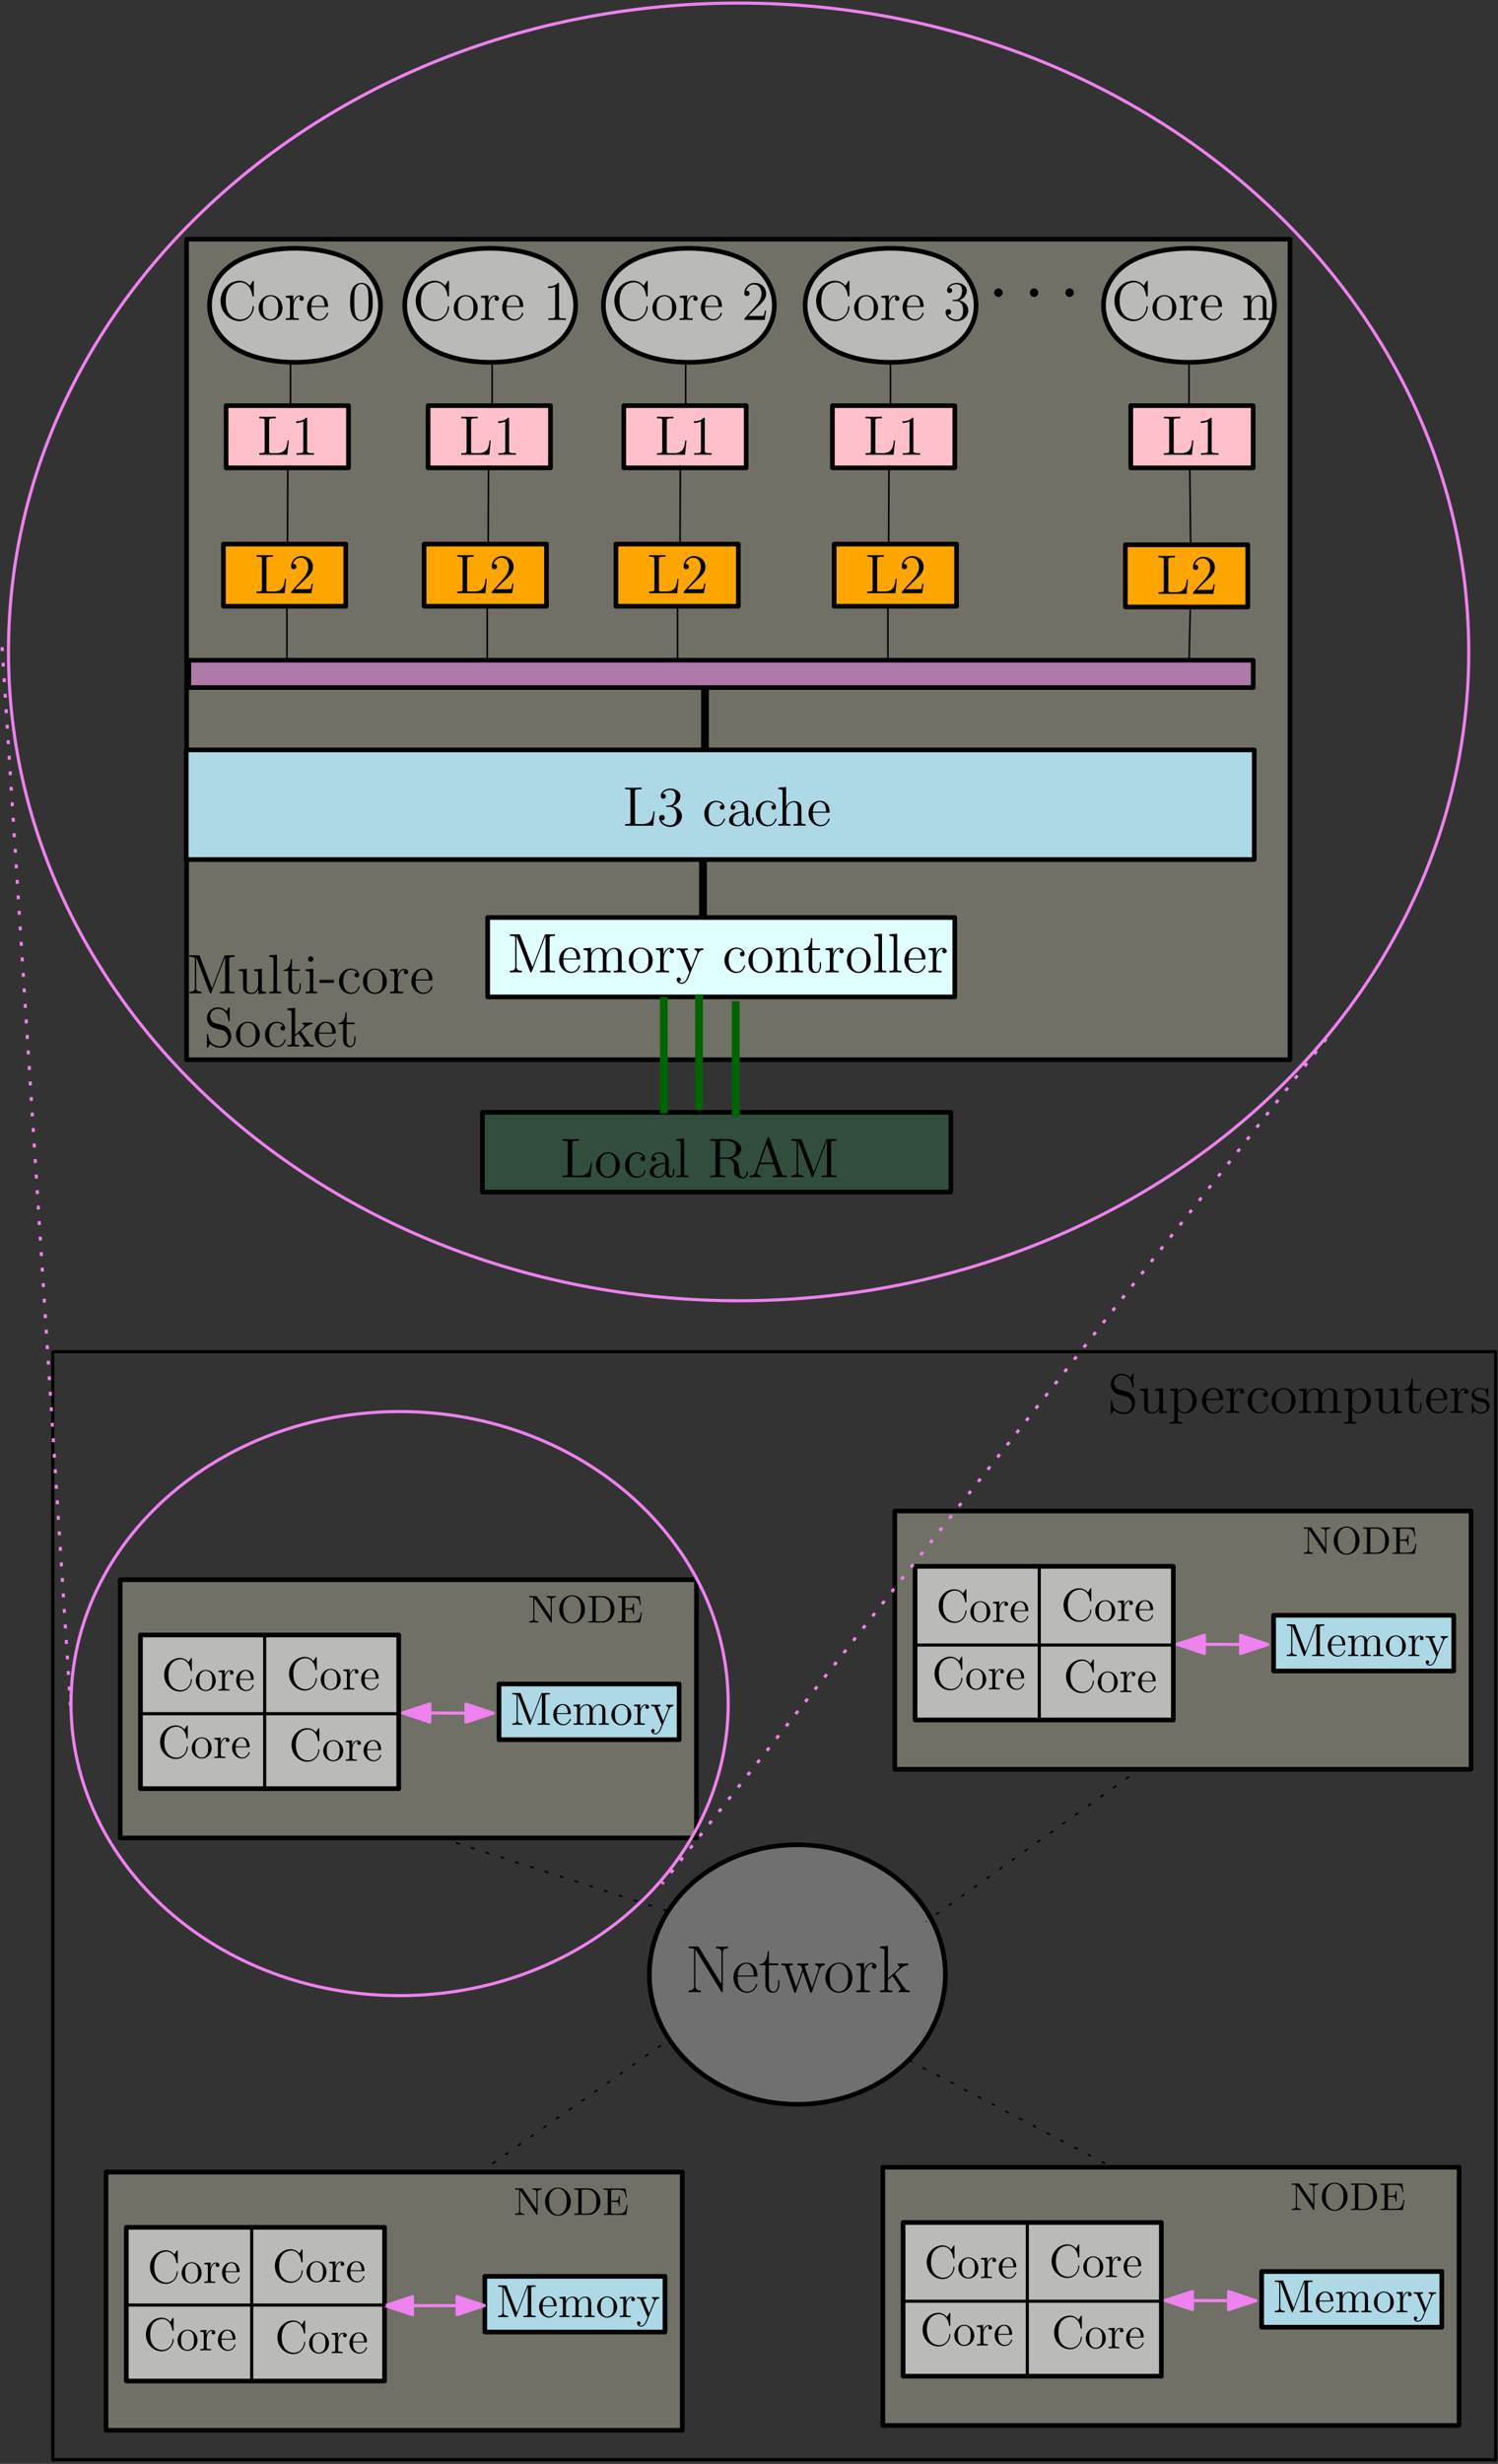 <?xml version="1.0" encoding="UTF-8"?>
<svg xmlns="http://www.w3.org/2000/svg" xmlns:xlink="http://www.w3.org/1999/xlink" width="492pt" height="809pt" viewBox="0 0 492 809" version="1.1">
<rect x="0" y="0" width="492" height="809" fill="#333333" stroke="none"/>
<defs>
<g>
<symbol overflow="visible" id="glyph0-0">
<path style="stroke:none;" d=""/>
</symbol>
<symbol overflow="visible" id="glyph0-1">
<path style="stroke:none;" d="M 11.922 -12.453 C 11.922 -12.797 11.922 -12.875 11.75 -12.875 C 11.641 -12.875 11.625 -12.844 11.516 -12.656 L 10.609 -11.219 C 9.781 -12.234 8.547 -12.875 7.234 -12.875 C 3.875 -12.875 0.984 -9.984 0.984 -6.25 C 0.984 -2.469 3.922 0.391 7.234 0.391 C 10.234 0.391 11.922 -2.234 11.922 -4.25 C 11.922 -4.453 11.922 -4.562 11.734 -4.562 C 11.547 -4.562 11.531 -4.469 11.531 -4.344 C 11.359 -1.422 9.234 -0.141 7.469 -0.141 C 6.188 -0.141 2.688 -0.922 2.688 -6.25 C 2.688 -11.547 6.125 -12.344 7.453 -12.344 C 9.375 -12.344 11.047 -10.719 11.422 -7.984 C 11.453 -7.766 11.453 -7.703 11.672 -7.703 C 11.922 -7.703 11.922 -7.766 11.922 -8.125 Z M 11.922 -12.453 "/>
</symbol>
<symbol overflow="visible" id="glyph0-2">
<path style="stroke:none;" d="M 8.391 -3.922 C 8.391 -6.281 6.609 -8.156 4.484 -8.156 C 2.281 -8.156 0.547 -6.219 0.547 -3.922 C 0.547 -1.578 2.375 0.188 4.469 0.188 C 6.625 0.188 8.391 -1.609 8.391 -3.922 Z M 4.484 -0.219 C 3.812 -0.219 2.984 -0.516 2.453 -1.406 C 1.953 -2.234 1.938 -3.312 1.938 -4.078 C 1.938 -4.781 1.938 -5.891 2.5 -6.719 C 3.016 -7.5 3.828 -7.797 4.469 -7.797 C 5.172 -7.797 5.953 -7.469 6.438 -6.75 C 7 -5.906 7 -4.75 7 -4.078 C 7 -3.438 7 -2.312 6.531 -1.453 C 6.016 -0.562 5.172 -0.219 4.484 -0.219 Z M 4.484 -0.219 "/>
</symbol>
<symbol overflow="visible" id="glyph0-3">
<path style="stroke:none;" d="M 3.062 -4.266 C 3.062 -6.031 3.781 -7.703 5.203 -7.703 C 5.344 -7.703 5.375 -7.703 5.453 -7.688 C 5.312 -7.609 5.016 -7.5 5.016 -7 C 5.016 -6.484 5.438 -6.281 5.734 -6.281 C 6.094 -6.281 6.453 -6.516 6.453 -7 C 6.453 -7.562 5.969 -8.062 5.172 -8.062 C 3.625 -8.062 3.094 -6.391 2.984 -6.031 L 2.969 -6.031 L 2.969 -8.062 L 0.516 -7.875 L 0.516 -7.344 C 1.75 -7.344 1.906 -7.203 1.906 -6.312 L 1.906 -1.359 C 1.906 -0.531 1.703 -0.531 0.516 -0.531 L 0.516 0 C 1.031 -0.031 2.031 -0.031 2.578 -0.031 C 3.078 -0.031 4.375 -0.031 4.797 0 L 4.797 -0.531 L 4.422 -0.531 C 3.094 -0.531 3.062 -0.734 3.062 -1.391 Z M 3.062 -4.266 "/>
</symbol>
<symbol overflow="visible" id="glyph0-4">
<path style="stroke:none;" d="M 7 -4.25 C 7.406 -4.25 7.453 -4.25 7.453 -4.594 C 7.453 -6.438 6.453 -8.156 4.25 -8.156 C 2.156 -8.156 0.547 -6.281 0.547 -4 C 0.547 -1.594 2.422 0.188 4.453 0.188 C 6.625 0.188 7.453 -1.797 7.453 -2.172 C 7.453 -2.281 7.359 -2.359 7.25 -2.359 C 7.094 -2.359 7.062 -2.266 7.031 -2.172 C 6.547 -0.641 5.328 -0.219 4.562 -0.219 C 3.781 -0.219 1.938 -0.734 1.938 -3.891 L 1.938 -4.25 Z M 1.953 -4.594 C 2.109 -7.469 3.719 -7.797 4.234 -7.797 C 6.188 -7.797 6.297 -5.219 6.312 -4.594 Z M 1.953 -4.594 "/>
</symbol>
<symbol overflow="visible" id="glyph0-5">
<path style="stroke:none;" d="M 8.203 -5.859 C 8.203 -7.375 8.109 -8.859 7.453 -10.25 C 6.703 -11.766 5.375 -12.172 4.484 -12.172 C 3.422 -12.172 2.125 -11.641 1.453 -10.125 C 0.938 -8.969 0.75 -7.828 0.75 -5.859 C 0.75 -4.078 0.875 -2.75 1.531 -1.453 C 2.25 -0.062 3.516 0.391 4.469 0.391 C 6.062 0.391 6.969 -0.562 7.5 -1.625 C 8.156 -3 8.203 -4.797 8.203 -5.859 Z M 4.469 0.016 C 3.875 0.016 2.688 -0.312 2.344 -2.312 C 2.141 -3.406 2.141 -4.797 2.141 -6.078 C 2.141 -7.578 2.141 -8.922 2.438 -10.016 C 2.75 -11.234 3.672 -11.797 4.469 -11.797 C 5.156 -11.797 6.219 -11.375 6.562 -9.812 C 6.812 -8.766 6.812 -7.312 6.812 -6.078 C 6.812 -4.844 6.812 -3.453 6.609 -2.344 C 6.25 -0.328 5.109 0.016 4.469 0.016 Z M 4.469 0.016 "/>
</symbol>
<symbol overflow="visible" id="glyph0-6">
<path style="stroke:none;" d="M 5.266 -11.734 C 5.266 -12.156 5.266 -12.172 4.906 -12.172 C 4.469 -11.672 3.547 -11 1.672 -11 L 1.672 -10.469 C 2.078 -10.469 3 -10.469 4 -10.938 L 4 -1.406 C 4 -0.75 3.953 -0.531 2.344 -0.531 L 1.781 -0.531 L 1.781 0 C 2.266 -0.031 4.047 -0.031 4.641 -0.031 C 5.25 -0.031 7 -0.031 7.5 0 L 7.5 -0.531 L 6.938 -0.531 C 5.328 -0.531 5.266 -0.75 5.266 -1.406 Z M 5.266 -11.734 "/>
</symbol>
<symbol overflow="visible" id="glyph0-7">
<path style="stroke:none;" d="M 8.047 -3.078 L 7.641 -3.078 C 7.594 -2.766 7.453 -1.75 7.266 -1.469 C 7.141 -1.297 6.094 -1.297 5.547 -1.297 L 2.156 -1.297 C 2.656 -1.719 3.766 -2.891 4.25 -3.328 C 7.031 -5.891 8.047 -6.844 8.047 -8.656 C 8.047 -10.766 6.391 -12.172 4.266 -12.172 C 2.141 -12.172 0.891 -10.359 0.891 -8.781 C 0.891 -7.844 1.703 -7.844 1.75 -7.844 C 2.141 -7.844 2.609 -8.125 2.609 -8.703 C 2.609 -9.219 2.266 -9.562 1.75 -9.562 C 1.594 -9.562 1.562 -9.562 1.5 -9.547 C 1.844 -10.797 2.844 -11.641 4.031 -11.641 C 5.578 -11.641 6.531 -10.344 6.531 -8.656 C 6.531 -7.094 5.641 -5.75 4.594 -4.578 L 0.891 -0.438 L 0.891 0 L 7.578 0 Z M 8.047 -3.078 "/>
</symbol>
<symbol overflow="visible" id="glyph0-8">
<path style="stroke:none;" d="M 3.359 -6.562 C 3.062 -6.547 2.984 -6.531 2.984 -6.375 C 2.984 -6.188 3.078 -6.188 3.406 -6.188 L 4.25 -6.188 C 5.797 -6.188 6.5 -4.906 6.5 -3.141 C 6.5 -0.75 5.25 -0.109 4.359 -0.109 C 3.469 -0.109 1.969 -0.531 1.453 -1.734 C 2.031 -1.641 2.562 -1.969 2.562 -2.641 C 2.562 -3.172 2.172 -3.531 1.672 -3.531 C 1.219 -3.531 0.75 -3.281 0.75 -2.578 C 0.75 -0.953 2.375 0.391 4.406 0.391 C 6.594 0.391 8.203 -1.281 8.203 -3.125 C 8.203 -4.812 6.844 -6.125 5.094 -6.438 C 6.672 -6.891 7.703 -8.234 7.703 -9.656 C 7.703 -11.109 6.203 -12.172 4.422 -12.172 C 2.594 -12.172 1.25 -11.047 1.25 -9.719 C 1.25 -8.984 1.812 -8.844 2.078 -8.844 C 2.469 -8.844 2.906 -9.109 2.906 -9.656 C 2.906 -10.25 2.469 -10.5 2.062 -10.5 C 1.953 -10.5 1.922 -10.5 1.859 -10.484 C 2.562 -11.734 4.281 -11.734 4.375 -11.734 C 4.984 -11.734 6.172 -11.453 6.172 -9.656 C 6.172 -9.312 6.109 -8.281 5.578 -7.5 C 5.031 -6.703 4.406 -6.641 3.922 -6.625 Z M 3.359 -6.562 "/>
</symbol>
<symbol overflow="visible" id="glyph0-9">
<path style="stroke:none;" d="M 8.141 -4.453 C 8.141 -6.141 8.141 -6.656 7.719 -7.25 C 7.188 -7.953 6.328 -8.062 5.703 -8.062 C 3.938 -8.062 3.234 -6.547 3.094 -6.188 L 3.078 -6.188 L 3.078 -8.062 L 0.578 -7.875 L 0.578 -7.344 C 1.828 -7.344 1.969 -7.203 1.969 -6.312 L 1.969 -1.359 C 1.969 -0.531 1.781 -0.531 0.578 -0.531 L 0.578 0 C 1.062 -0.031 2.047 -0.031 2.562 -0.031 C 3.094 -0.031 4.078 -0.031 4.562 0 L 4.562 -0.531 C 3.391 -0.531 3.172 -0.531 3.172 -1.359 L 3.172 -4.75 C 3.172 -6.672 4.422 -7.703 5.562 -7.703 C 6.703 -7.703 6.953 -6.766 6.953 -5.656 L 6.953 -1.359 C 6.953 -0.531 6.75 -0.531 5.562 -0.531 L 5.562 0 C 6.031 -0.031 7.031 -0.031 7.531 -0.031 C 8.062 -0.031 9.062 -0.031 9.531 0 L 9.531 -0.531 C 8.625 -0.531 8.156 -0.531 8.141 -1.078 Z M 8.141 -4.453 "/>
</symbol>
<symbol overflow="visible" id="glyph0-10">
<path style="stroke:none;" d="M 10.422 -4.688 L 10.031 -4.688 C 9.844 -2.859 9.609 -0.531 6.406 -0.531 L 4.812 -0.531 C 4 -0.531 3.969 -0.656 3.969 -1.266 L 3.969 -11.094 C 3.969 -11.75 4 -11.969 5.594 -11.969 L 6.141 -11.969 L 6.141 -12.5 C 5.609 -12.453 4 -12.453 3.359 -12.453 C 2.812 -12.453 1.188 -12.453 0.75 -12.5 L 0.75 -11.969 L 1.109 -11.969 C 2.438 -11.969 2.484 -11.781 2.484 -11.109 L 2.484 -1.391 C 2.484 -0.719 2.438 -0.531 1.109 -0.531 L 0.75 -0.531 L 0.75 0 L 9.953 0 Z M 10.422 -4.688 "/>
</symbol>
<symbol overflow="visible" id="glyph0-11">
<path style="stroke:none;" d="M 3.812 -7.625 C 2.875 -7.875 2.047 -8.781 2.047 -9.953 C 2.047 -11.234 3.078 -12.391 4.5 -12.391 C 7.5 -12.391 7.906 -9.422 8.016 -8.641 C 8.047 -8.422 8.047 -8.344 8.234 -8.344 C 8.438 -8.344 8.438 -8.438 8.438 -8.766 L 8.438 -12.453 C 8.438 -12.797 8.438 -12.875 8.25 -12.875 C 8.203 -12.875 8.125 -12.875 8 -12.641 L 7.391 -11.531 C 6.516 -12.656 5.312 -12.875 4.5 -12.875 C 2.469 -12.875 0.984 -11.25 0.984 -9.391 C 0.984 -8.516 1.297 -7.703 1.969 -6.969 C 2.609 -6.25 3.25 -6.094 4.562 -5.766 C 5.203 -5.609 6.203 -5.359 6.453 -5.25 C 7.312 -4.828 7.891 -3.844 7.891 -2.812 C 7.891 -1.453 6.922 -0.141 5.391 -0.141 C 4.578 -0.141 3.438 -0.344 2.547 -1.141 C 1.484 -2.078 1.406 -3.406 1.391 -4 C 1.375 -4.156 1.219 -4.156 1.188 -4.156 C 0.984 -4.156 0.984 -4.062 0.984 -3.734 L 0.984 -0.031 C 0.984 0.297 0.984 0.391 1.172 0.391 C 1.281 0.391 1.297 0.344 1.422 0.125 C 1.5 -0.016 1.891 -0.688 2.031 -0.969 C 2.688 -0.234 3.844 0.391 5.422 0.391 C 7.469 0.391 8.953 -1.359 8.953 -3.359 C 8.953 -4.484 8.531 -5.312 8.031 -5.906 C 7.359 -6.734 6.531 -6.938 5.812 -7.125 Z M 3.812 -7.625 "/>
</symbol>
<symbol overflow="visible" id="glyph0-12">
<path style="stroke:none;" d="M 5.562 -7.875 L 5.562 -7.344 C 6.812 -7.344 6.953 -7.203 6.953 -6.312 L 6.953 -3.031 C 6.953 -1.484 6.125 -0.188 4.75 -0.188 C 3.25 -0.188 3.172 -1.047 3.172 -2.016 L 3.172 -8.062 L 0.578 -7.875 L 0.578 -7.344 C 1.969 -7.344 1.969 -7.281 1.969 -5.656 L 1.969 -2.906 C 1.969 -1.781 1.969 -1.109 2.531 -0.516 C 2.969 -0.031 3.719 0.188 4.641 0.188 C 4.953 0.188 5.547 0.188 6.172 -0.344 C 6.703 -0.766 6.984 -1.469 6.984 -1.469 L 6.984 0.188 L 9.531 0 L 9.531 -0.531 C 8.281 -0.531 8.141 -0.656 8.141 -1.562 L 8.141 -8.062 Z M 5.562 -7.875 "/>
</symbol>
<symbol overflow="visible" id="glyph0-13">
<path style="stroke:none;" d="M 4.484 3.016 C 3.312 3.016 3.094 3.016 3.094 2.203 L 3.094 -0.984 C 3.422 -0.531 4.172 0.188 5.344 0.188 C 7.453 0.188 9.297 -1.594 9.297 -3.953 C 9.297 -6.281 7.578 -8.062 5.578 -8.062 C 3.969 -8.062 3.109 -6.922 3.062 -6.844 L 3.062 -8.062 L 0.516 -7.875 L 0.516 -7.344 C 1.797 -7.344 1.906 -7.203 1.906 -6.406 L 1.906 2.203 C 1.906 3.016 1.703 3.016 0.516 3.016 L 0.516 3.547 C 0.984 3.516 1.969 3.516 2.484 3.516 C 3.016 3.516 4 3.516 4.484 3.547 Z M 3.094 -5.844 C 3.094 -6.188 3.094 -6.203 3.297 -6.5 C 3.844 -7.312 4.734 -7.672 5.438 -7.672 C 6.812 -7.672 7.906 -6 7.906 -3.953 C 7.906 -1.781 6.656 -0.188 5.25 -0.188 C 4.688 -0.188 4.156 -0.422 3.781 -0.766 C 3.359 -1.188 3.094 -1.562 3.094 -2.062 Z M 3.094 -5.844 "/>
</symbol>
<symbol overflow="visible" id="glyph0-14">
<path style="stroke:none;" d="M 6.625 -6.766 C 6.406 -6.766 5.734 -6.766 5.734 -6.016 C 5.734 -5.578 6.031 -5.266 6.484 -5.266 C 6.891 -5.266 7.25 -5.531 7.25 -6.062 C 7.25 -7.281 5.969 -8.156 4.484 -8.156 C 2.344 -8.156 0.641 -6.25 0.641 -3.953 C 0.641 -1.609 2.391 0.188 4.469 0.188 C 6.875 0.188 7.422 -2.016 7.422 -2.172 C 7.422 -2.344 7.297 -2.344 7.25 -2.344 C 7.078 -2.344 7.062 -2.281 7 -2.062 C 6.609 -0.766 5.609 -0.219 4.625 -0.219 C 3.516 -0.219 2.031 -1.188 2.031 -3.969 C 2.031 -7 3.594 -7.766 4.5 -7.766 C 5.203 -7.766 6.203 -7.484 6.625 -6.766 Z M 6.625 -6.766 "/>
</symbol>
<symbol overflow="visible" id="glyph0-15">
<path style="stroke:none;" d="M 13.125 -4.453 C 13.125 -6.141 13.125 -6.656 12.703 -7.25 C 12.172 -7.953 11.312 -8.062 10.688 -8.062 C 9.172 -8.062 8.391 -6.969 8.109 -6.25 C 7.844 -7.672 6.859 -8.062 5.703 -8.062 C 3.938 -8.062 3.234 -6.547 3.094 -6.188 L 3.078 -6.188 L 3.078 -8.062 L 0.578 -7.875 L 0.578 -7.344 C 1.828 -7.344 1.969 -7.203 1.969 -6.312 L 1.969 -1.359 C 1.969 -0.531 1.781 -0.531 0.578 -0.531 L 0.578 0 C 1.062 -0.031 2.047 -0.031 2.562 -0.031 C 3.094 -0.031 4.078 -0.031 4.562 0 L 4.562 -0.531 C 3.391 -0.531 3.172 -0.531 3.172 -1.359 L 3.172 -4.75 C 3.172 -6.672 4.422 -7.703 5.562 -7.703 C 6.703 -7.703 6.953 -6.766 6.953 -5.656 L 6.953 -1.359 C 6.953 -0.531 6.75 -0.531 5.562 -0.531 L 5.562 0 C 6.031 -0.031 7.031 -0.031 7.531 -0.031 C 8.062 -0.031 9.062 -0.031 9.531 0 L 9.531 -0.531 C 8.359 -0.531 8.141 -0.531 8.141 -1.359 L 8.141 -4.75 C 8.141 -6.672 9.406 -7.703 10.531 -7.703 C 11.672 -7.703 11.922 -6.766 11.922 -5.656 L 11.922 -1.359 C 11.922 -0.531 11.734 -0.531 10.531 -0.531 L 10.531 0 C 11.016 -0.031 12 -0.031 12.516 -0.031 C 13.047 -0.031 14.031 -0.031 14.516 0 L 14.516 -0.531 C 13.594 -0.531 13.141 -0.531 13.125 -1.078 Z M 13.125 -4.453 "/>
</symbol>
<symbol overflow="visible" id="glyph0-16">
<path style="stroke:none;" d="M 3.078 -7.359 L 5.656 -7.359 L 5.656 -7.891 L 3.078 -7.891 L 3.078 -11.25 L 2.672 -11.25 C 2.656 -9.531 2 -7.781 0.328 -7.719 L 0.328 -7.359 L 1.891 -7.359 L 1.891 -2.266 C 1.891 -0.234 3.234 0.188 4.203 0.188 C 5.359 0.188 5.969 -0.953 5.969 -2.266 L 5.969 -3.312 L 5.562 -3.312 L 5.562 -2.312 C 5.562 -0.984 5.031 -0.219 4.312 -0.219 C 3.078 -0.219 3.078 -1.922 3.078 -2.234 Z M 3.078 -7.359 "/>
</symbol>
<symbol overflow="visible" id="glyph0-17">
<path style="stroke:none;" d="M 6 -7.734 C 6 -8.062 6 -8.156 5.812 -8.156 C 5.672 -8.156 5.328 -7.766 5.203 -7.594 C 4.625 -8.047 4.062 -8.156 3.469 -8.156 C 1.266 -8.156 0.609 -6.953 0.609 -5.953 C 0.609 -5.75 0.609 -5.109 1.297 -4.469 C 1.891 -3.953 2.5 -3.828 3.344 -3.656 C 4.359 -3.453 4.594 -3.406 5.047 -3.031 C 5.375 -2.766 5.609 -2.359 5.609 -1.844 C 5.609 -1.062 5.156 -0.188 3.547 -0.188 C 2.344 -0.188 1.469 -0.875 1.062 -2.703 C 0.984 -3.031 0.984 -3.062 0.969 -3.078 C 0.938 -3.141 0.859 -3.141 0.812 -3.141 C 0.609 -3.141 0.609 -3.062 0.609 -2.719 L 0.609 -0.234 C 0.609 0.094 0.609 0.188 0.781 0.188 C 0.875 0.188 0.891 0.172 1.203 -0.219 C 1.297 -0.344 1.297 -0.391 1.578 -0.672 C 2.266 0.188 3.25 0.188 3.562 0.188 C 5.484 0.188 6.438 -0.875 6.438 -2.328 C 6.438 -3.312 5.844 -3.891 5.672 -4.062 C 5.016 -4.625 4.516 -4.734 3.312 -4.953 C 2.766 -5.062 1.422 -5.328 1.422 -6.422 C 1.422 -6.984 1.812 -7.828 3.453 -7.828 C 5.453 -7.828 5.562 -6.125 5.594 -5.562 C 5.609 -5.422 5.75 -5.422 5.797 -5.422 C 6 -5.422 6 -5.5 6 -5.844 Z M 6 -7.734 "/>
</symbol>
<symbol overflow="visible" id="glyph1-0">
<path style="stroke:none;" d=""/>
</symbol>
<symbol overflow="visible" id="glyph1-1">
<path style="stroke:none;" d="M 5.062 -6.594 C 5.062 -7.359 4.422 -7.984 3.656 -7.984 C 2.906 -7.984 2.266 -7.359 2.266 -6.594 C 2.266 -5.828 2.906 -5.188 3.656 -5.188 C 4.422 -5.188 5.062 -5.828 5.062 -6.594 Z M 5.062 -6.594 "/>
</symbol>
<symbol overflow="visible" id="glyph2-0">
<path style="stroke:none;" d=""/>
</symbol>
<symbol overflow="visible" id="glyph2-1">
<path style="stroke:none;" d="M 10.422 -4.688 L 10.031 -4.688 C 9.844 -2.859 9.609 -0.531 6.406 -0.531 L 4.812 -0.531 C 4 -0.531 3.969 -0.656 3.969 -1.266 L 3.969 -11.094 C 3.969 -11.75 4 -11.969 5.594 -11.969 L 6.141 -11.969 L 6.141 -12.5 C 5.609 -12.453 4 -12.453 3.359 -12.453 C 2.812 -12.453 1.188 -12.453 0.75 -12.5 L 0.75 -11.969 L 1.109 -11.969 C 2.438 -11.969 2.484 -11.781 2.484 -11.109 L 2.484 -1.391 C 2.484 -0.719 2.438 -0.531 1.109 -0.531 L 0.75 -0.531 L 0.75 0 L 9.953 0 Z M 10.422 -4.688 "/>
</symbol>
<symbol overflow="visible" id="glyph2-2">
<path style="stroke:none;" d="M 3.359 -6.562 C 3.062 -6.547 2.984 -6.531 2.984 -6.375 C 2.984 -6.188 3.078 -6.188 3.406 -6.188 L 4.25 -6.188 C 5.797 -6.188 6.5 -4.906 6.5 -3.141 C 6.5 -0.75 5.25 -0.109 4.359 -0.109 C 3.469 -0.109 1.969 -0.531 1.453 -1.734 C 2.031 -1.641 2.562 -1.969 2.562 -2.641 C 2.562 -3.172 2.172 -3.531 1.672 -3.531 C 1.219 -3.531 0.75 -3.281 0.75 -2.578 C 0.75 -0.953 2.375 0.391 4.406 0.391 C 6.594 0.391 8.203 -1.281 8.203 -3.125 C 8.203 -4.812 6.844 -6.125 5.094 -6.438 C 6.672 -6.891 7.703 -8.234 7.703 -9.656 C 7.703 -11.109 6.203 -12.172 4.422 -12.172 C 2.594 -12.172 1.25 -11.047 1.25 -9.719 C 1.25 -8.984 1.812 -8.844 2.078 -8.844 C 2.469 -8.844 2.906 -9.109 2.906 -9.656 C 2.906 -10.25 2.469 -10.5 2.062 -10.5 C 1.953 -10.5 1.922 -10.5 1.859 -10.484 C 2.562 -11.734 4.281 -11.734 4.375 -11.734 C 4.984 -11.734 6.172 -11.453 6.172 -9.656 C 6.172 -9.312 6.109 -8.281 5.578 -7.5 C 5.031 -6.703 4.406 -6.641 3.922 -6.625 Z M 3.359 -6.562 "/>
</symbol>
<symbol overflow="visible" id="glyph2-3">
<path style="stroke:none;" d="M 6.625 -6.766 C 6.406 -6.766 5.734 -6.766 5.734 -6.016 C 5.734 -5.578 6.031 -5.266 6.484 -5.266 C 6.891 -5.266 7.25 -5.531 7.25 -6.062 C 7.25 -7.281 5.969 -8.156 4.484 -8.156 C 2.344 -8.156 0.641 -6.25 0.641 -3.953 C 0.641 -1.609 2.391 0.188 4.469 0.188 C 6.875 0.188 7.422 -2.016 7.422 -2.172 C 7.422 -2.344 7.297 -2.344 7.25 -2.344 C 7.078 -2.344 7.062 -2.281 7 -2.062 C 6.609 -0.766 5.609 -0.219 4.625 -0.219 C 3.516 -0.219 2.031 -1.188 2.031 -3.969 C 2.031 -7 3.594 -7.766 4.5 -7.766 C 5.203 -7.766 6.203 -7.484 6.625 -6.766 Z M 6.625 -6.766 "/>
</symbol>
<symbol overflow="visible" id="glyph2-4">
<path style="stroke:none;" d="M 7.062 -4.891 C 7.062 -5.875 7.062 -6.609 6.25 -7.312 C 5.609 -7.906 4.797 -8.156 3.984 -8.156 C 2.484 -8.156 1.328 -7.172 1.328 -5.984 C 1.328 -5.453 1.688 -5.203 2.109 -5.203 C 2.547 -5.203 2.859 -5.5 2.859 -5.953 C 2.859 -6.703 2.203 -6.703 1.922 -6.703 C 2.344 -7.469 3.219 -7.797 3.953 -7.797 C 4.797 -7.797 5.875 -7.094 5.875 -5.453 L 5.875 -4.719 C 2.203 -4.672 0.812 -3.125 0.812 -1.719 C 0.812 -0.281 2.484 0.188 3.609 0.188 C 4.812 0.188 5.641 -0.547 5.984 -1.422 C 6.062 -0.562 6.625 0.094 7.406 0.094 C 7.797 0.094 8.859 -0.172 8.859 -1.625 L 8.859 -2.656 L 8.453 -2.656 L 8.453 -1.625 C 8.453 -0.578 8.016 -0.438 7.766 -0.438 C 7.062 -0.438 7.062 -1.406 7.062 -1.688 Z M 5.875 -2.578 C 5.875 -0.781 4.531 -0.188 3.75 -0.188 C 2.859 -0.188 2.109 -0.844 2.109 -1.719 C 2.109 -4.141 5.219 -4.359 5.875 -4.391 Z M 5.875 -2.578 "/>
</symbol>
<symbol overflow="visible" id="glyph2-5">
<path style="stroke:none;" d="M 8.141 -4.453 C 8.141 -6.141 8.141 -6.656 7.719 -7.25 C 7.188 -7.953 6.328 -8.062 5.703 -8.062 C 4.141 -8.062 3.406 -6.875 3.141 -6.312 L 3.125 -6.312 L 3.125 -12.703 L 0.578 -12.5 L 0.578 -11.969 C 1.828 -11.969 1.969 -11.844 1.969 -10.938 L 1.969 -1.359 C 1.969 -0.531 1.781 -0.531 0.578 -0.531 L 0.578 0 C 1.062 -0.031 2.047 -0.031 2.562 -0.031 C 3.094 -0.031 4.078 -0.031 4.562 0 L 4.562 -0.531 C 3.391 -0.531 3.172 -0.531 3.172 -1.359 L 3.172 -4.75 C 3.172 -6.672 4.422 -7.703 5.562 -7.703 C 6.703 -7.703 6.953 -6.766 6.953 -5.656 L 6.953 -1.359 C 6.953 -0.531 6.75 -0.531 5.562 -0.531 L 5.562 0 C 6.031 -0.031 7.031 -0.031 7.531 -0.031 C 8.062 -0.031 9.062 -0.031 9.531 0 L 9.531 -0.531 C 8.625 -0.531 8.156 -0.531 8.141 -1.078 Z M 8.141 -4.453 "/>
</symbol>
<symbol overflow="visible" id="glyph2-6">
<path style="stroke:none;" d="M 7 -4.25 C 7.406 -4.25 7.453 -4.25 7.453 -4.594 C 7.453 -6.438 6.453 -8.156 4.25 -8.156 C 2.156 -8.156 0.547 -6.281 0.547 -4 C 0.547 -1.594 2.422 0.188 4.453 0.188 C 6.625 0.188 7.453 -1.797 7.453 -2.172 C 7.453 -2.281 7.359 -2.359 7.25 -2.359 C 7.094 -2.359 7.062 -2.266 7.031 -2.172 C 6.547 -0.641 5.328 -0.219 4.562 -0.219 C 3.781 -0.219 1.938 -0.734 1.938 -3.891 L 1.938 -4.25 Z M 1.953 -4.594 C 2.109 -7.469 3.719 -7.797 4.234 -7.797 C 6.188 -7.797 6.297 -5.219 6.312 -4.594 Z M 1.953 -4.594 "/>
</symbol>
<symbol overflow="visible" id="glyph2-7">
<path style="stroke:none;" d="M 4.203 -12.156 C 4.078 -12.5 4.062 -12.5 3.641 -12.5 L 0.812 -12.5 L 0.812 -11.969 L 1.172 -11.969 C 2.484 -11.969 2.547 -11.781 2.547 -11.109 L 2.547 -1.891 C 2.547 -1.391 2.547 -0.531 0.812 -0.531 L 0.812 0 C 1.281 -0.031 2.25 -0.031 2.766 -0.031 C 3.281 -0.031 4.25 -0.031 4.719 0 L 4.719 -0.531 C 2.984 -0.531 2.984 -1.391 2.984 -1.891 L 2.984 -11.875 L 3 -11.875 L 7.406 -0.344 C 7.484 -0.141 7.531 0 7.719 0 C 7.891 0 7.922 -0.094 8.031 -0.359 L 12.484 -11.969 L 12.5 -11.969 L 12.5 -1.391 C 12.5 -0.719 12.438 -0.531 11.125 -0.531 L 10.766 -0.531 L 10.766 0 C 11.172 -0.031 12.641 -0.031 13.172 -0.031 C 13.703 -0.031 15.172 -0.031 15.594 0 L 15.594 -0.531 L 15.219 -0.531 C 13.906 -0.531 13.844 -0.719 13.844 -1.391 L 13.844 -11.109 C 13.844 -11.781 13.906 -11.969 15.219 -11.969 L 15.594 -11.969 L 15.594 -12.5 L 12.75 -12.5 C 12.344 -12.5 12.328 -12.484 12.188 -12.125 L 8.203 -1.719 Z M 4.203 -12.156 "/>
</symbol>
<symbol overflow="visible" id="glyph2-8">
<path style="stroke:none;" d="M 5.562 -7.875 L 5.562 -7.344 C 6.812 -7.344 6.953 -7.203 6.953 -6.312 L 6.953 -3.031 C 6.953 -1.484 6.125 -0.188 4.75 -0.188 C 3.25 -0.188 3.172 -1.047 3.172 -2.016 L 3.172 -8.062 L 0.578 -7.875 L 0.578 -7.344 C 1.969 -7.344 1.969 -7.281 1.969 -5.656 L 1.969 -2.906 C 1.969 -1.781 1.969 -1.109 2.531 -0.516 C 2.969 -0.031 3.719 0.188 4.641 0.188 C 4.953 0.188 5.547 0.188 6.172 -0.344 C 6.703 -0.766 6.984 -1.469 6.984 -1.469 L 6.984 0.188 L 9.531 0 L 9.531 -0.531 C 8.281 -0.531 8.141 -0.656 8.141 -1.562 L 8.141 -8.062 Z M 5.562 -7.875 "/>
</symbol>
<symbol overflow="visible" id="glyph2-9">
<path style="stroke:none;" d="M 3.141 -12.703 L 0.609 -12.5 L 0.609 -11.969 C 1.844 -11.969 2 -11.844 2 -10.938 L 2 -1.359 C 2 -0.531 1.797 -0.531 0.609 -0.531 L 0.609 0 C 1.109 -0.031 2.016 -0.031 2.562 -0.031 C 3.109 -0.031 4.031 -0.031 4.531 0 L 4.531 -0.531 C 3.359 -0.531 3.141 -0.531 3.141 -1.359 Z M 3.141 -12.703 "/>
</symbol>
<symbol overflow="visible" id="glyph2-10">
<path style="stroke:none;" d="M 3.078 -7.359 L 5.656 -7.359 L 5.656 -7.891 L 3.078 -7.891 L 3.078 -11.25 L 2.672 -11.25 C 2.656 -9.531 2 -7.781 0.328 -7.719 L 0.328 -7.359 L 1.891 -7.359 L 1.891 -2.266 C 1.891 -0.234 3.234 0.188 4.203 0.188 C 5.359 0.188 5.969 -0.953 5.969 -2.266 L 5.969 -3.312 L 5.562 -3.312 L 5.562 -2.312 C 5.562 -0.984 5.031 -0.219 4.312 -0.219 C 3.078 -0.219 3.078 -1.922 3.078 -2.234 Z M 3.078 -7.359 "/>
</symbol>
<symbol overflow="visible" id="glyph2-11">
<path style="stroke:none;" d="M 3.188 -11.266 C 3.188 -11.75 2.797 -12.172 2.281 -12.172 C 1.812 -12.172 1.406 -11.781 1.406 -11.297 C 1.406 -10.734 1.844 -10.391 2.281 -10.391 C 2.859 -10.391 3.188 -10.875 3.188 -11.266 Z M 0.656 -7.875 L 0.656 -7.344 C 1.828 -7.344 2 -7.234 2 -6.328 L 2 -1.359 C 2 -0.531 1.797 -0.531 0.609 -0.531 L 0.609 0 C 1.109 -0.031 2 -0.031 2.531 -0.031 C 2.719 -0.031 3.781 -0.031 4.406 0 L 4.406 -0.531 C 3.219 -0.531 3.141 -0.625 3.141 -1.328 L 3.141 -8.062 Z M 0.656 -7.875 "/>
</symbol>
<symbol overflow="visible" id="glyph2-12">
<path style="stroke:none;" d="M 4.953 -3.453 L 4.953 -4.453 L 0.203 -4.453 L 0.203 -3.453 Z M 4.953 -3.453 "/>
</symbol>
<symbol overflow="visible" id="glyph2-13">
<path style="stroke:none;" d="M 8.391 -3.922 C 8.391 -6.281 6.609 -8.156 4.484 -8.156 C 2.281 -8.156 0.547 -6.219 0.547 -3.922 C 0.547 -1.578 2.375 0.188 4.469 0.188 C 6.625 0.188 8.391 -1.609 8.391 -3.922 Z M 4.484 -0.219 C 3.812 -0.219 2.984 -0.516 2.453 -1.406 C 1.953 -2.234 1.938 -3.312 1.938 -4.078 C 1.938 -4.781 1.938 -5.891 2.5 -6.719 C 3.016 -7.5 3.828 -7.797 4.469 -7.797 C 5.172 -7.797 5.953 -7.469 6.438 -6.75 C 7 -5.906 7 -4.75 7 -4.078 C 7 -3.438 7 -2.312 6.531 -1.453 C 6.016 -0.562 5.172 -0.219 4.484 -0.219 Z M 4.484 -0.219 "/>
</symbol>
<symbol overflow="visible" id="glyph2-14">
<path style="stroke:none;" d="M 3.062 -4.266 C 3.062 -6.031 3.781 -7.703 5.203 -7.703 C 5.344 -7.703 5.375 -7.703 5.453 -7.688 C 5.312 -7.609 5.016 -7.5 5.016 -7 C 5.016 -6.484 5.438 -6.281 5.734 -6.281 C 6.094 -6.281 6.453 -6.516 6.453 -7 C 6.453 -7.562 5.969 -8.062 5.172 -8.062 C 3.625 -8.062 3.094 -6.391 2.984 -6.031 L 2.969 -6.031 L 2.969 -8.062 L 0.516 -7.875 L 0.516 -7.344 C 1.75 -7.344 1.906 -7.203 1.906 -6.312 L 1.906 -1.359 C 1.906 -0.531 1.703 -0.531 0.516 -0.531 L 0.516 0 C 1.031 -0.031 2.031 -0.031 2.578 -0.031 C 3.078 -0.031 4.375 -0.031 4.797 0 L 4.797 -0.531 L 4.422 -0.531 C 3.094 -0.531 3.062 -0.734 3.062 -1.391 Z M 3.062 -4.266 "/>
</symbol>
<symbol overflow="visible" id="glyph2-15">
<path style="stroke:none;" d="M 3.812 -7.625 C 2.875 -7.875 2.047 -8.781 2.047 -9.953 C 2.047 -11.234 3.078 -12.391 4.5 -12.391 C 7.5 -12.391 7.906 -9.422 8.016 -8.641 C 8.047 -8.422 8.047 -8.344 8.234 -8.344 C 8.438 -8.344 8.438 -8.438 8.438 -8.766 L 8.438 -12.453 C 8.438 -12.797 8.438 -12.875 8.25 -12.875 C 8.203 -12.875 8.125 -12.875 8 -12.641 L 7.391 -11.531 C 6.516 -12.656 5.312 -12.875 4.5 -12.875 C 2.469 -12.875 0.984 -11.25 0.984 -9.391 C 0.984 -8.516 1.297 -7.703 1.969 -6.969 C 2.609 -6.25 3.25 -6.094 4.562 -5.766 C 5.203 -5.609 6.203 -5.359 6.453 -5.25 C 7.312 -4.828 7.891 -3.844 7.891 -2.812 C 7.891 -1.453 6.922 -0.141 5.391 -0.141 C 4.578 -0.141 3.438 -0.344 2.547 -1.141 C 1.484 -2.078 1.406 -3.406 1.391 -4 C 1.375 -4.156 1.219 -4.156 1.188 -4.156 C 0.984 -4.156 0.984 -4.062 0.984 -3.734 L 0.984 -0.031 C 0.984 0.297 0.984 0.391 1.172 0.391 C 1.281 0.391 1.297 0.344 1.422 0.125 C 1.5 -0.016 1.891 -0.688 2.031 -0.969 C 2.688 -0.234 3.844 0.391 5.422 0.391 C 7.469 0.391 8.953 -1.359 8.953 -3.359 C 8.953 -4.484 8.531 -5.312 8.031 -5.906 C 7.359 -6.734 6.531 -6.938 5.812 -7.125 Z M 3.812 -7.625 "/>
</symbol>
<symbol overflow="visible" id="glyph2-16">
<path style="stroke:none;" d="M 5.125 -4.844 C 5.125 -4.859 5 -5.016 5 -5.031 C 5 -5.094 6.141 -6.078 6.297 -6.219 C 7.562 -7.312 8.359 -7.344 8.75 -7.359 L 8.75 -7.891 C 8.375 -7.844 7.906 -7.844 7.359 -7.844 C 6.875 -7.844 5.953 -7.844 5.531 -7.891 L 5.531 -7.359 C 5.844 -7.344 6.062 -7.172 6.062 -6.875 C 6.062 -6.516 5.688 -6.188 5.672 -6.188 L 3.062 -3.875 L 3.062 -12.703 L 0.516 -12.5 L 0.516 -11.969 C 1.75 -11.969 1.906 -11.844 1.906 -10.938 L 1.906 -1.359 C 1.906 -0.531 1.703 -0.531 0.516 -0.531 L 0.516 0 C 1.031 -0.031 1.906 -0.031 2.453 -0.031 C 3 -0.031 3.875 -0.031 4.391 0 L 4.391 -0.531 C 3.219 -0.531 3 -0.531 3 -1.359 L 3 -3.297 L 4.172 -4.312 L 5.922 -1.797 C 6.203 -1.406 6.328 -1.203 6.328 -0.953 C 6.328 -0.625 6.078 -0.531 5.688 -0.531 L 5.688 0 C 6.141 -0.031 7.047 -0.031 7.531 -0.031 C 8.328 -0.031 8.359 -0.031 9.156 0 L 9.156 -0.531 C 8.656 -0.531 8.094 -0.531 7.578 -1.281 Z M 5.125 -4.844 "/>
</symbol>
<symbol overflow="visible" id="glyph2-17">
<path style="stroke:none;" d="M 7.719 -6.219 C 9.531 -6.641 10.938 -7.797 10.938 -9.203 C 10.938 -10.984 8.875 -12.5 6.234 -12.5 L 0.766 -12.5 L 0.766 -11.969 L 1.141 -11.969 C 2.453 -11.969 2.5 -11.781 2.5 -11.109 L 2.5 -1.391 C 2.5 -0.719 2.453 -0.531 1.141 -0.531 L 0.766 -0.531 L 0.766 0 C 1.188 -0.031 2.688 -0.031 3.219 -0.031 C 3.75 -0.031 5.266 -0.031 5.688 0 L 5.688 -0.531 L 5.328 -0.531 C 4 -0.531 3.953 -0.719 3.953 -1.391 L 3.953 -6.078 L 6.078 -6.078 C 6.781 -6.078 7.469 -5.875 7.953 -5.359 C 8.578 -4.672 8.578 -4.281 8.578 -3.016 C 8.578 -1.578 8.578 -1.094 9.391 -0.312 C 9.656 -0.031 10.422 0.391 11.453 0.391 C 12.875 0.391 13.125 -1.203 13.125 -1.594 C 13.125 -1.703 13.125 -1.859 12.922 -1.859 C 12.734 -1.859 12.734 -1.75 12.719 -1.578 C 12.625 -0.469 12.094 0.016 11.516 0.016 C 10.672 0.016 10.484 -0.844 10.344 -1.812 C 10.312 -1.938 10.203 -2.719 10.156 -3.188 C 10.031 -4.094 9.953 -4.688 9.406 -5.25 C 9.203 -5.453 8.734 -5.953 7.719 -6.219 Z M 6 -6.438 L 3.953 -6.438 L 3.953 -11.234 C 3.953 -11.656 3.953 -11.875 4.344 -11.953 C 4.5 -11.969 5.047 -11.969 5.422 -11.969 C 6.891 -11.969 9.234 -11.969 9.234 -9.203 C 9.234 -7.609 8.375 -6.438 6 -6.438 Z M 6 -6.438 "/>
</symbol>
<symbol overflow="visible" id="glyph2-18">
<path style="stroke:none;" d="M 7.078 -12.734 C 7 -12.953 6.969 -13.062 6.719 -13.062 C 6.453 -13.062 6.422 -13.016 6.328 -12.719 L 2.5 -1.781 C 2.25 -1.031 1.734 -0.547 0.562 -0.531 L 0.562 0 C 1.688 -0.031 1.719 -0.031 2.328 -0.031 C 2.844 -0.031 3.719 -0.031 4.188 0 L 4.188 -0.531 C 3.422 -0.547 2.969 -0.938 2.969 -1.453 C 2.969 -1.562 2.969 -1.594 3.062 -1.828 L 3.891 -4.266 L 8.516 -4.266 L 9.516 -1.391 C 9.609 -1.172 9.609 -1.141 9.609 -1.078 C 9.609 -0.531 8.672 -0.531 8.219 -0.531 L 8.219 0 C 8.641 -0.031 10.078 -0.031 10.594 -0.031 C 11.109 -0.031 12.422 -0.031 12.844 0 L 12.844 -0.531 C 11.656 -0.531 11.328 -0.531 11.062 -1.281 Z M 6.203 -10.891 L 8.328 -4.797 L 4.078 -4.797 Z M 6.203 -10.891 "/>
</symbol>
<symbol overflow="visible" id="glyph3-0">
<path style="stroke:none;" d=""/>
</symbol>
<symbol overflow="visible" id="glyph3-1">
<path style="stroke:none;" d="M 4.203 -12.156 C 4.078 -12.5 4.062 -12.5 3.641 -12.5 L 0.812 -12.5 L 0.812 -11.969 L 1.172 -11.969 C 2.484 -11.969 2.547 -11.781 2.547 -11.109 L 2.547 -1.891 C 2.547 -1.391 2.547 -0.531 0.812 -0.531 L 0.812 0 C 1.281 -0.031 2.25 -0.031 2.766 -0.031 C 3.281 -0.031 4.25 -0.031 4.719 0 L 4.719 -0.531 C 2.984 -0.531 2.984 -1.391 2.984 -1.891 L 2.984 -11.875 L 3 -11.875 L 7.406 -0.344 C 7.484 -0.141 7.531 0 7.719 0 C 7.891 0 7.922 -0.094 8.031 -0.359 L 12.484 -11.969 L 12.5 -11.969 L 12.5 -1.391 C 12.5 -0.719 12.438 -0.531 11.125 -0.531 L 10.766 -0.531 L 10.766 0 C 11.172 -0.031 12.641 -0.031 13.172 -0.031 C 13.703 -0.031 15.172 -0.031 15.594 0 L 15.594 -0.531 L 15.219 -0.531 C 13.906 -0.531 13.844 -0.719 13.844 -1.391 L 13.844 -11.109 C 13.844 -11.781 13.906 -11.969 15.219 -11.969 L 15.594 -11.969 L 15.594 -12.5 L 12.75 -12.5 C 12.344 -12.5 12.328 -12.484 12.188 -12.125 L 8.203 -1.719 Z M 4.203 -12.156 "/>
</symbol>
<symbol overflow="visible" id="glyph3-2">
<path style="stroke:none;" d="M 7 -4.25 C 7.406 -4.25 7.453 -4.25 7.453 -4.594 C 7.453 -6.438 6.453 -8.156 4.25 -8.156 C 2.156 -8.156 0.547 -6.281 0.547 -4 C 0.547 -1.594 2.422 0.188 4.453 0.188 C 6.625 0.188 7.453 -1.797 7.453 -2.172 C 7.453 -2.281 7.359 -2.359 7.25 -2.359 C 7.094 -2.359 7.062 -2.266 7.031 -2.172 C 6.547 -0.641 5.328 -0.219 4.562 -0.219 C 3.781 -0.219 1.938 -0.734 1.938 -3.891 L 1.938 -4.25 Z M 1.953 -4.594 C 2.109 -7.469 3.719 -7.797 4.234 -7.797 C 6.188 -7.797 6.297 -5.219 6.312 -4.594 Z M 1.953 -4.594 "/>
</symbol>
<symbol overflow="visible" id="glyph3-3">
<path style="stroke:none;" d="M 13.125 -4.453 C 13.125 -6.141 13.125 -6.656 12.703 -7.25 C 12.172 -7.953 11.312 -8.062 10.688 -8.062 C 9.172 -8.062 8.391 -6.969 8.109 -6.25 C 7.844 -7.672 6.859 -8.062 5.703 -8.062 C 3.938 -8.062 3.234 -6.547 3.094 -6.188 L 3.078 -6.188 L 3.078 -8.062 L 0.578 -7.875 L 0.578 -7.344 C 1.828 -7.344 1.969 -7.203 1.969 -6.312 L 1.969 -1.359 C 1.969 -0.531 1.781 -0.531 0.578 -0.531 L 0.578 0 C 1.062 -0.031 2.047 -0.031 2.562 -0.031 C 3.094 -0.031 4.078 -0.031 4.562 0 L 4.562 -0.531 C 3.391 -0.531 3.172 -0.531 3.172 -1.359 L 3.172 -4.75 C 3.172 -6.672 4.422 -7.703 5.562 -7.703 C 6.703 -7.703 6.953 -6.766 6.953 -5.656 L 6.953 -1.359 C 6.953 -0.531 6.75 -0.531 5.562 -0.531 L 5.562 0 C 6.031 -0.031 7.031 -0.031 7.531 -0.031 C 8.062 -0.031 9.062 -0.031 9.531 0 L 9.531 -0.531 C 8.359 -0.531 8.141 -0.531 8.141 -1.359 L 8.141 -4.75 C 8.141 -6.672 9.406 -7.703 10.531 -7.703 C 11.672 -7.703 11.922 -6.766 11.922 -5.656 L 11.922 -1.359 C 11.922 -0.531 11.734 -0.531 10.531 -0.531 L 10.531 0 C 11.016 -0.031 12 -0.031 12.516 -0.031 C 13.047 -0.031 14.031 -0.031 14.516 0 L 14.516 -0.531 C 13.594 -0.531 13.141 -0.531 13.125 -1.078 Z M 13.125 -4.453 "/>
</symbol>
<symbol overflow="visible" id="glyph3-4">
<path style="stroke:none;" d="M 8.391 -3.922 C 8.391 -6.281 6.609 -8.156 4.484 -8.156 C 2.281 -8.156 0.547 -6.219 0.547 -3.922 C 0.547 -1.578 2.375 0.188 4.469 0.188 C 6.625 0.188 8.391 -1.609 8.391 -3.922 Z M 4.484 -0.219 C 3.812 -0.219 2.984 -0.516 2.453 -1.406 C 1.953 -2.234 1.938 -3.312 1.938 -4.078 C 1.938 -4.781 1.938 -5.891 2.5 -6.719 C 3.016 -7.5 3.828 -7.797 4.469 -7.797 C 5.172 -7.797 5.953 -7.469 6.438 -6.75 C 7 -5.906 7 -4.75 7 -4.078 C 7 -3.438 7 -2.312 6.531 -1.453 C 6.016 -0.562 5.172 -0.219 4.484 -0.219 Z M 4.484 -0.219 "/>
</symbol>
<symbol overflow="visible" id="glyph3-5">
<path style="stroke:none;" d="M 3.062 -4.266 C 3.062 -6.031 3.781 -7.703 5.203 -7.703 C 5.344 -7.703 5.375 -7.703 5.453 -7.688 C 5.312 -7.609 5.016 -7.5 5.016 -7 C 5.016 -6.484 5.438 -6.281 5.734 -6.281 C 6.094 -6.281 6.453 -6.516 6.453 -7 C 6.453 -7.562 5.969 -8.062 5.172 -8.062 C 3.625 -8.062 3.094 -6.391 2.984 -6.031 L 2.969 -6.031 L 2.969 -8.062 L 0.516 -7.875 L 0.516 -7.344 C 1.75 -7.344 1.906 -7.203 1.906 -6.312 L 1.906 -1.359 C 1.906 -0.531 1.703 -0.531 0.516 -0.531 L 0.516 0 C 1.031 -0.031 2.031 -0.031 2.578 -0.031 C 3.078 -0.031 4.375 -0.031 4.797 0 L 4.797 -0.531 L 4.422 -0.531 C 3.094 -0.531 3.062 -0.734 3.062 -1.391 Z M 3.062 -4.266 "/>
</symbol>
<symbol overflow="visible" id="glyph3-6">
<path style="stroke:none;" d="M 7.406 -6.109 C 7.906 -7.344 8.766 -7.359 9.109 -7.359 L 9.109 -7.891 C 8.578 -7.844 8.328 -7.844 7.734 -7.844 C 7.312 -7.844 7.281 -7.844 6.25 -7.891 L 6.25 -7.359 C 6.938 -7.312 7.094 -6.891 7.094 -6.562 C 7.094 -6.406 7.062 -6.312 6.984 -6.125 L 5.125 -1.516 L 3.094 -6.5 C 2.984 -6.75 2.984 -6.859 2.984 -6.875 C 2.984 -7.359 3.625 -7.359 3.984 -7.359 L 3.984 -7.891 C 3.516 -7.844 2.609 -7.844 2.109 -7.844 C 1.406 -7.844 1.375 -7.844 0.328 -7.891 L 0.328 -7.359 C 1.391 -7.359 1.531 -7.266 1.781 -6.703 L 4.5 0 C 3.703 1.938 3.703 1.969 3.625 2.125 C 3.312 2.672 2.812 3.359 2 3.359 C 1.422 3.359 1.078 3.031 1.078 3.031 C 1.078 3.031 1.719 2.969 1.719 2.328 C 1.719 1.891 1.375 1.641 1.047 1.641 C 0.734 1.641 0.344 1.828 0.344 2.359 C 0.344 3.062 1.031 3.734 2 3.734 C 3.016 3.734 3.766 2.844 4.25 1.688 Z M 7.406 -6.109 "/>
</symbol>
<symbol overflow="visible" id="glyph3-7">
<path style="stroke:none;" d="M 6.625 -6.766 C 6.406 -6.766 5.734 -6.766 5.734 -6.016 C 5.734 -5.578 6.031 -5.266 6.484 -5.266 C 6.891 -5.266 7.25 -5.531 7.25 -6.062 C 7.25 -7.281 5.969 -8.156 4.484 -8.156 C 2.344 -8.156 0.641 -6.25 0.641 -3.953 C 0.641 -1.609 2.391 0.188 4.469 0.188 C 6.875 0.188 7.422 -2.016 7.422 -2.172 C 7.422 -2.344 7.297 -2.344 7.25 -2.344 C 7.078 -2.344 7.062 -2.281 7 -2.062 C 6.609 -0.766 5.609 -0.219 4.625 -0.219 C 3.516 -0.219 2.031 -1.188 2.031 -3.969 C 2.031 -7 3.594 -7.766 4.5 -7.766 C 5.203 -7.766 6.203 -7.484 6.625 -6.766 Z M 6.625 -6.766 "/>
</symbol>
<symbol overflow="visible" id="glyph3-8">
<path style="stroke:none;" d="M 8.141 -4.453 C 8.141 -6.141 8.141 -6.656 7.719 -7.25 C 7.188 -7.953 6.328 -8.062 5.703 -8.062 C 3.938 -8.062 3.234 -6.547 3.094 -6.188 L 3.078 -6.188 L 3.078 -8.062 L 0.578 -7.875 L 0.578 -7.344 C 1.828 -7.344 1.969 -7.203 1.969 -6.312 L 1.969 -1.359 C 1.969 -0.531 1.781 -0.531 0.578 -0.531 L 0.578 0 C 1.062 -0.031 2.047 -0.031 2.562 -0.031 C 3.094 -0.031 4.078 -0.031 4.562 0 L 4.562 -0.531 C 3.391 -0.531 3.172 -0.531 3.172 -1.359 L 3.172 -4.75 C 3.172 -6.672 4.422 -7.703 5.562 -7.703 C 6.703 -7.703 6.953 -6.766 6.953 -5.656 L 6.953 -1.359 C 6.953 -0.531 6.75 -0.531 5.562 -0.531 L 5.562 0 C 6.031 -0.031 7.031 -0.031 7.531 -0.031 C 8.062 -0.031 9.062 -0.031 9.531 0 L 9.531 -0.531 C 8.625 -0.531 8.156 -0.531 8.141 -1.078 Z M 8.141 -4.453 "/>
</symbol>
<symbol overflow="visible" id="glyph3-9">
<path style="stroke:none;" d="M 3.078 -7.359 L 5.656 -7.359 L 5.656 -7.891 L 3.078 -7.891 L 3.078 -11.25 L 2.672 -11.25 C 2.656 -9.531 2 -7.781 0.328 -7.719 L 0.328 -7.359 L 1.891 -7.359 L 1.891 -2.266 C 1.891 -0.234 3.234 0.188 4.203 0.188 C 5.359 0.188 5.969 -0.953 5.969 -2.266 L 5.969 -3.312 L 5.562 -3.312 L 5.562 -2.312 C 5.562 -0.984 5.031 -0.219 4.312 -0.219 C 3.078 -0.219 3.078 -1.922 3.078 -2.234 Z M 3.078 -7.359 "/>
</symbol>
<symbol overflow="visible" id="glyph3-10">
<path style="stroke:none;" d="M 3.141 -12.703 L 0.609 -12.5 L 0.609 -11.969 C 1.844 -11.969 2 -11.844 2 -10.938 L 2 -1.359 C 2 -0.531 1.797 -0.531 0.609 -0.531 L 0.609 0 C 1.109 -0.031 2.016 -0.031 2.562 -0.031 C 3.109 -0.031 4.031 -0.031 4.531 0 L 4.531 -0.531 C 3.359 -0.531 3.141 -0.531 3.141 -1.359 Z M 3.141 -12.703 "/>
</symbol>
<symbol overflow="visible" id="glyph4-0">
<path style="stroke:none;" d=""/>
</symbol>
<symbol overflow="visible" id="glyph4-1">
<path style="stroke:none;" d="M 9.938 -10.391 C 9.938 -10.656 9.938 -10.734 9.797 -10.734 C 9.703 -10.734 9.688 -10.703 9.594 -10.547 L 8.844 -9.344 C 8.156 -10.203 7.125 -10.734 6.031 -10.734 C 3.234 -10.734 0.828 -8.328 0.828 -5.219 C 0.828 -2.062 3.266 0.312 6.031 0.312 C 8.531 0.312 9.938 -1.859 9.938 -3.531 C 9.938 -3.703 9.938 -3.797 9.781 -3.797 C 9.625 -3.797 9.609 -3.719 9.609 -3.609 C 9.469 -1.188 7.703 -0.125 6.219 -0.125 C 5.156 -0.125 2.234 -0.766 2.234 -5.219 C 2.234 -9.625 5.109 -10.297 6.203 -10.297 C 7.812 -10.297 9.219 -8.938 9.516 -6.656 C 9.547 -6.469 9.547 -6.422 9.734 -6.422 C 9.938 -6.422 9.938 -6.469 9.938 -6.766 Z M 9.938 -10.391 "/>
</symbol>
<symbol overflow="visible" id="glyph4-2">
<path style="stroke:none;" d="M 7 -3.266 C 7 -5.234 5.5 -6.797 3.734 -6.797 C 1.906 -6.797 0.453 -5.188 0.453 -3.266 C 0.453 -1.312 1.984 0.156 3.719 0.156 C 5.516 0.156 7 -1.344 7 -3.266 Z M 3.734 -0.188 C 3.172 -0.188 2.484 -0.422 2.047 -1.172 C 1.625 -1.859 1.609 -2.766 1.609 -3.406 C 1.609 -3.984 1.609 -4.906 2.094 -5.594 C 2.516 -6.25 3.188 -6.5 3.719 -6.5 C 4.312 -6.5 4.953 -6.219 5.375 -5.625 C 5.844 -4.922 5.844 -3.969 5.844 -3.406 C 5.844 -2.859 5.844 -1.922 5.438 -1.203 C 5.016 -0.469 4.312 -0.188 3.734 -0.188 Z M 3.734 -0.188 "/>
</symbol>
<symbol overflow="visible" id="glyph4-3">
<path style="stroke:none;" d="M 2.547 -3.547 C 2.547 -5.031 3.156 -6.422 4.328 -6.422 C 4.453 -6.422 4.484 -6.422 4.547 -6.406 C 4.422 -6.344 4.172 -6.25 4.172 -5.844 C 4.172 -5.406 4.531 -5.234 4.766 -5.234 C 5.078 -5.234 5.391 -5.422 5.391 -5.844 C 5.391 -6.297 4.969 -6.719 4.312 -6.719 C 3.016 -6.719 2.578 -5.328 2.484 -5.031 L 2.469 -5.031 L 2.469 -6.719 L 0.422 -6.562 L 0.422 -6.109 C 1.469 -6.109 1.594 -6.016 1.594 -5.266 L 1.594 -1.125 C 1.594 -0.438 1.422 -0.438 0.422 -0.438 L 0.422 0 C 0.859 -0.031 1.688 -0.031 2.156 -0.031 C 2.562 -0.031 3.641 -0.031 4 0 L 4 -0.438 L 3.688 -0.438 C 2.578 -0.438 2.547 -0.609 2.547 -1.156 Z M 2.547 -3.547 "/>
</symbol>
<symbol overflow="visible" id="glyph4-4">
<path style="stroke:none;" d="M 5.844 -3.531 C 6.172 -3.531 6.203 -3.531 6.203 -3.828 C 6.203 -5.375 5.391 -6.797 3.531 -6.797 C 1.797 -6.797 0.453 -5.234 0.453 -3.344 C 0.453 -1.328 2.016 0.156 3.703 0.156 C 5.516 0.156 6.203 -1.5 6.203 -1.812 C 6.203 -1.906 6.125 -1.969 6.031 -1.969 C 5.922 -1.969 5.891 -1.891 5.859 -1.812 C 5.453 -0.531 4.438 -0.188 3.797 -0.188 C 3.156 -0.188 1.609 -0.609 1.609 -3.25 L 1.609 -3.531 Z M 1.625 -3.828 C 1.75 -6.219 3.094 -6.5 3.516 -6.5 C 5.156 -6.5 5.25 -4.344 5.266 -3.828 Z M 1.625 -3.828 "/>
</symbol>
<symbol overflow="visible" id="glyph4-5">
<path style="stroke:none;" d="M 3.5 -10.125 C 3.406 -10.422 3.391 -10.422 3.031 -10.422 L 0.672 -10.422 L 0.672 -9.969 L 0.969 -9.969 C 2.078 -9.969 2.125 -9.828 2.125 -9.25 L 2.125 -1.578 C 2.125 -1.156 2.125 -0.438 0.672 -0.438 L 0.672 0 C 1.062 -0.031 1.875 -0.031 2.297 -0.031 C 2.734 -0.031 3.531 -0.031 3.938 0 L 3.938 -0.438 C 2.484 -0.438 2.484 -1.156 2.484 -1.578 L 2.484 -9.891 L 2.5 -9.891 L 6.172 -0.297 C 6.234 -0.125 6.281 0 6.438 0 C 6.578 0 6.609 -0.078 6.688 -0.312 L 10.406 -9.969 L 10.422 -9.969 L 10.422 -1.156 C 10.422 -0.594 10.375 -0.438 9.266 -0.438 L 8.969 -0.438 L 8.969 0 C 9.312 -0.031 10.531 -0.031 10.984 -0.031 C 11.422 -0.031 12.641 -0.031 13 0 L 13 -0.438 L 12.688 -0.438 C 11.594 -0.438 11.547 -0.594 11.547 -1.156 L 11.547 -9.25 C 11.547 -9.828 11.594 -9.969 12.688 -9.969 L 13 -9.969 L 13 -10.422 L 10.625 -10.422 C 10.297 -10.422 10.281 -10.406 10.156 -10.109 L 6.828 -1.438 Z M 3.5 -10.125 "/>
</symbol>
<symbol overflow="visible" id="glyph4-6">
<path style="stroke:none;" d="M 10.938 -3.703 C 10.938 -5.125 10.938 -5.547 10.578 -6.031 C 10.141 -6.641 9.422 -6.719 8.906 -6.719 C 7.641 -6.719 7 -5.812 6.75 -5.219 C 6.547 -6.391 5.719 -6.719 4.766 -6.719 C 3.281 -6.719 2.703 -5.453 2.578 -5.156 L 2.562 -5.156 L 2.562 -6.719 L 0.484 -6.562 L 0.484 -6.109 C 1.531 -6.109 1.641 -6.016 1.641 -5.266 L 1.641 -1.125 C 1.641 -0.438 1.484 -0.438 0.484 -0.438 L 0.484 0 C 0.891 -0.031 1.703 -0.031 2.141 -0.031 C 2.578 -0.031 3.406 -0.031 3.797 0 L 3.797 -0.438 C 2.828 -0.438 2.641 -0.438 2.641 -1.125 L 2.641 -3.969 C 2.641 -5.562 3.688 -6.422 4.641 -6.422 C 5.578 -6.422 5.797 -5.641 5.797 -4.719 L 5.797 -1.125 C 5.797 -0.438 5.625 -0.438 4.641 -0.438 L 4.641 0 C 5.031 -0.031 5.859 -0.031 6.281 -0.031 C 6.719 -0.031 7.547 -0.031 7.938 0 L 7.938 -0.438 C 6.969 -0.438 6.781 -0.438 6.781 -1.125 L 6.781 -3.969 C 6.781 -5.562 7.844 -6.422 8.781 -6.422 C 9.734 -6.422 9.938 -5.641 9.938 -4.719 L 9.938 -1.125 C 9.938 -0.438 9.781 -0.438 8.781 -0.438 L 8.781 0 C 9.188 -0.031 10 -0.031 10.438 -0.031 C 10.875 -0.031 11.703 -0.031 12.094 0 L 12.094 -0.438 C 11.328 -0.438 10.953 -0.438 10.938 -0.906 Z M 10.938 -3.703 "/>
</symbol>
<symbol overflow="visible" id="glyph4-7">
<path style="stroke:none;" d="M 6.172 -5.094 C 6.594 -6.109 7.312 -6.125 7.594 -6.125 L 7.594 -6.578 C 7.156 -6.547 6.938 -6.547 6.453 -6.547 C 6.094 -6.547 6.062 -6.547 5.219 -6.578 L 5.219 -6.125 C 5.781 -6.094 5.922 -5.75 5.922 -5.469 C 5.922 -5.344 5.891 -5.266 5.828 -5.109 L 4.266 -1.266 L 2.578 -5.406 C 2.484 -5.625 2.484 -5.719 2.484 -5.734 C 2.484 -6.125 3.016 -6.125 3.328 -6.125 L 3.328 -6.578 C 2.922 -6.547 2.188 -6.547 1.75 -6.547 C 1.172 -6.547 1.141 -6.547 0.281 -6.578 L 0.281 -6.125 C 1.156 -6.125 1.281 -6.047 1.484 -5.578 L 3.75 0 C 3.078 1.609 3.078 1.641 3.016 1.766 C 2.766 2.219 2.344 2.812 1.656 2.812 C 1.188 2.812 0.906 2.531 0.906 2.531 C 0.906 2.531 1.438 2.469 1.438 1.938 C 1.438 1.578 1.141 1.375 0.875 1.375 C 0.609 1.375 0.297 1.531 0.297 1.969 C 0.297 2.547 0.859 3.109 1.656 3.109 C 2.516 3.109 3.141 2.359 3.531 1.406 Z M 6.172 -5.094 "/>
</symbol>
<symbol overflow="visible" id="glyph5-0">
<path style="stroke:none;" d=""/>
</symbol>
<symbol overflow="visible" id="glyph5-1">
<path style="stroke:none;" d="M 2.953 -8.516 C 2.844 -8.672 2.828 -8.688 2.578 -8.688 L 0.422 -8.688 L 0.422 -8.297 L 0.781 -8.297 C 0.984 -8.297 1.234 -8.281 1.422 -8.266 C 1.719 -8.234 1.734 -8.219 1.734 -7.969 L 1.734 -1.328 C 1.734 -0.984 1.734 -0.391 0.422 -0.391 L 0.422 0 C 0.859 -0.016 1.484 -0.031 1.906 -0.031 C 2.328 -0.031 2.953 -0.016 3.391 0 L 3.391 -0.391 C 2.078 -0.391 2.078 -0.984 2.078 -1.328 L 2.078 -7.953 C 2.156 -7.891 2.156 -7.875 2.219 -7.797 L 7.406 -0.172 C 7.516 -0.016 7.531 0 7.625 0 C 7.797 0 7.797 -0.094 7.797 -0.328 L 7.797 -7.344 C 7.797 -7.688 7.797 -8.297 9.109 -8.297 L 9.109 -8.688 C 8.656 -8.672 8.031 -8.656 7.625 -8.656 C 7.203 -8.656 6.578 -8.672 6.125 -8.688 L 6.125 -8.297 C 7.438 -8.297 7.438 -7.688 7.438 -7.344 L 7.438 -1.922 Z M 2.953 -8.516 "/>
</symbol>
<symbol overflow="visible" id="glyph5-2">
<path style="stroke:none;" d="M 9.172 -4.312 C 9.172 -6.906 7.25 -8.969 4.938 -8.969 C 2.656 -8.969 0.719 -6.938 0.719 -4.312 C 0.719 -1.703 2.672 0.281 4.938 0.281 C 7.25 0.281 9.172 -1.75 9.172 -4.312 Z M 4.953 -0.047 C 3.734 -0.047 2.016 -1.172 2.016 -4.484 C 2.016 -7.781 3.875 -8.656 4.938 -8.656 C 6.047 -8.656 7.859 -7.75 7.859 -4.484 C 7.859 -1.125 6.125 -0.047 4.953 -0.047 Z M 4.953 -0.047 "/>
</symbol>
<symbol overflow="visible" id="glyph5-3">
<path style="stroke:none;" d="M 0.438 -8.688 L 0.438 -8.297 L 0.75 -8.297 C 1.734 -8.297 1.75 -8.156 1.75 -7.688 L 1.75 -0.984 C 1.75 -0.531 1.734 -0.391 0.75 -0.391 L 0.438 -0.391 L 0.438 0 L 5.094 0 C 7.234 0 8.984 -1.875 8.984 -4.281 C 8.984 -6.688 7.281 -8.688 5.094 -8.688 Z M 3.469 -0.391 C 2.875 -0.391 2.844 -0.484 2.844 -0.906 L 2.844 -7.781 C 2.844 -8.203 2.875 -8.297 3.469 -8.297 L 4.75 -8.297 C 5.531 -8.297 6.406 -8.016 7.062 -7.109 C 7.609 -6.359 7.719 -5.266 7.719 -4.281 C 7.719 -2.859 7.484 -2.094 7.016 -1.469 C 6.766 -1.125 6.047 -0.391 4.75 -0.391 Z M 3.469 -0.391 "/>
</symbol>
<symbol overflow="visible" id="glyph5-4">
<path style="stroke:none;" d="M 1.734 -0.984 C 1.734 -0.531 1.703 -0.391 0.719 -0.391 L 0.422 -0.391 L 0.422 0 L 7.766 0 L 8.297 -3.281 L 7.969 -3.281 C 7.656 -1.328 7.359 -0.391 5.172 -0.391 L 3.484 -0.391 C 2.891 -0.391 2.859 -0.484 2.859 -0.906 L 2.859 -4.297 L 4 -4.297 C 5.234 -4.297 5.375 -3.891 5.375 -2.812 L 5.703 -2.812 L 5.703 -6.188 L 5.375 -6.188 C 5.375 -5.094 5.234 -4.688 4 -4.688 L 2.859 -4.688 L 2.859 -7.75 C 2.859 -8.172 2.891 -8.25 3.484 -8.25 L 5.125 -8.25 C 7.078 -8.25 7.422 -7.562 7.625 -5.781 L 7.938 -5.781 L 7.578 -8.656 L 0.422 -8.656 L 0.422 -8.25 L 0.719 -8.25 C 1.703 -8.25 1.734 -8.109 1.734 -7.656 Z M 1.734 -0.984 "/>
</symbol>
<symbol overflow="visible" id="glyph6-0">
<path style="stroke:none;" d=""/>
</symbol>
<symbol overflow="visible" id="glyph6-1">
<path style="stroke:none;" d="M 4.5 -14.734 C 4.344 -14.984 4.328 -15 3.906 -15 L 1.125 -15 L 1.125 -14.438 L 1.531 -14.438 C 2.422 -14.438 2.812 -14.328 2.875 -14.297 L 2.875 -2.156 C 2.875 -1.609 2.875 -0.578 1.125 -0.578 L 1.125 0 C 1.625 -0.047 2.547 -0.047 3.094 -0.047 C 3.641 -0.047 4.562 -0.047 5.078 0 L 5.078 -0.578 C 3.312 -0.578 3.312 -1.609 3.312 -2.156 L 3.312 -14 C 3.469 -13.859 3.469 -13.812 3.625 -13.594 L 11.781 -0.266 C 11.922 0 12 0 12.109 0 C 12.328 0 12.328 -0.062 12.328 -0.484 L 12.328 -12.859 C 12.328 -13.406 12.328 -14.438 14.078 -14.438 L 14.078 -15 C 13.578 -14.953 12.656 -14.953 12.109 -14.953 C 11.562 -14.953 10.641 -14.953 10.125 -15 L 10.125 -14.438 C 11.891 -14.438 11.891 -13.406 11.891 -12.859 L 11.891 -2.688 Z M 4.5 -14.734 "/>
</symbol>
<symbol overflow="visible" id="glyph6-2">
<path style="stroke:none;" d="M 8.375 -5.156 C 8.453 -5.25 8.453 -5.297 8.453 -5.516 C 8.453 -7.75 7.266 -9.703 4.766 -9.703 C 2.438 -9.703 0.594 -7.484 0.594 -4.797 C 0.594 -1.938 2.688 0.172 5.016 0.172 C 7.469 0.172 8.438 -2.156 8.438 -2.609 C 8.438 -2.766 8.297 -2.766 8.266 -2.766 C 8.109 -2.766 8.078 -2.719 8 -2.453 C 7.516 -0.969 6.312 -0.219 5.156 -0.219 C 4.219 -0.219 3.266 -0.75 2.688 -1.719 C 2 -2.828 2 -4.125 2 -5.156 Z M 2.016 -5.5 C 2.172 -8.656 3.859 -9.359 4.75 -9.359 C 6.234 -9.359 7.25 -7.953 7.266 -5.5 Z M 2.016 -5.5 "/>
</symbol>
<symbol overflow="visible" id="glyph6-3">
<path style="stroke:none;" d="M 3.312 -8.875 L 6.391 -8.875 L 6.391 -9.453 L 3.312 -9.453 L 3.312 -13.516 L 2.922 -13.516 C 2.875 -11.25 2.109 -9.266 0.234 -9.234 L 0.234 -8.875 L 2.156 -8.875 L 2.156 -2.703 C 2.156 -2.281 2.156 0.172 4.703 0.172 C 6 0.172 6.75 -1.094 6.75 -2.719 L 6.75 -3.969 L 6.344 -3.969 L 6.344 -2.75 C 6.344 -1.234 5.75 -0.219 4.828 -0.219 C 4.203 -0.219 3.312 -0.656 3.312 -2.656 Z M 3.312 -8.875 "/>
</symbol>
<symbol overflow="visible" id="glyph6-4">
<path style="stroke:none;" d="M 12.781 -7.516 C 13.219 -8.812 14.109 -8.859 14.438 -8.875 L 14.438 -9.453 C 14 -9.422 13.562 -9.406 13.109 -9.406 C 12.703 -9.406 11.75 -9.406 11.375 -9.453 L 11.375 -8.875 C 12.062 -8.828 12.438 -8.438 12.438 -7.891 C 12.438 -7.734 12.391 -7.531 12.344 -7.375 L 10.281 -1.406 L 8.047 -7.891 C 8 -8.047 7.938 -8.219 7.938 -8.297 C 7.938 -8.875 8.672 -8.875 9.031 -8.875 L 9.031 -9.453 C 8.531 -9.406 7.594 -9.406 7.078 -9.406 C 6.531 -9.406 5.953 -9.406 5.453 -9.453 L 5.453 -8.875 C 6.656 -8.875 6.656 -8.828 7.125 -7.453 L 5.094 -1.562 L 2.922 -7.906 C 2.812 -8.188 2.812 -8.234 2.812 -8.297 C 2.812 -8.875 3.562 -8.875 3.906 -8.875 L 3.906 -9.453 C 3.391 -9.406 2.453 -9.406 1.906 -9.406 C 1.422 -9.406 0.688 -9.406 0.219 -9.453 L 0.219 -8.875 C 1.188 -8.875 1.422 -8.812 1.672 -8.078 L 4.375 -0.172 C 4.453 0.109 4.531 0.172 4.703 0.172 C 4.859 0.172 4.938 0.125 5.047 -0.203 L 7.312 -6.828 L 9.594 -0.203 C 9.703 0.125 9.797 0.172 9.953 0.172 C 10.125 0.172 10.188 0.109 10.281 -0.172 Z M 12.781 -7.516 "/>
</symbol>
<symbol overflow="visible" id="glyph6-5">
<path style="stroke:none;" d="M 9.469 -4.703 C 9.469 -7.516 7.422 -9.703 5.031 -9.703 C 2.641 -9.703 0.594 -7.516 0.594 -4.703 C 0.594 -1.938 2.641 0.172 5.031 0.172 C 7.422 0.172 9.469 -1.938 9.469 -4.703 Z M 5.031 -0.219 C 4 -0.219 3.125 -0.828 2.609 -1.688 C 2.062 -2.688 2 -3.906 2 -4.875 C 2 -5.797 2.047 -6.938 2.609 -7.938 C 3.047 -8.656 3.906 -9.359 5.031 -9.359 C 6.016 -9.359 6.859 -8.812 7.375 -8.047 C 8.062 -7.016 8.062 -5.562 8.062 -4.875 C 8.062 -4.016 8.016 -2.703 7.422 -1.641 C 6.812 -0.641 5.859 -0.219 5.031 -0.219 Z M 5.031 -0.219 "/>
</symbol>
<symbol overflow="visible" id="glyph6-6">
<path style="stroke:none;" d="M 3.297 -5.188 C 3.297 -7.297 4.203 -9.266 5.844 -9.266 C 6 -9.266 6.156 -9.25 6.312 -9.188 C 6.312 -9.188 5.828 -9.031 5.828 -8.453 C 5.828 -7.938 6.234 -7.719 6.562 -7.719 C 6.828 -7.719 7.312 -7.859 7.312 -8.484 C 7.312 -9.188 6.609 -9.625 5.859 -9.625 C 4.203 -9.625 3.469 -8 3.25 -7.234 L 3.234 -7.234 L 3.234 -9.625 L 0.688 -9.375 L 0.688 -8.812 C 1.984 -8.812 2.172 -8.672 2.172 -7.625 L 2.172 -1.516 C 2.172 -0.688 2.094 -0.578 0.688 -0.578 L 0.688 0 C 1.203 -0.047 2.219 -0.047 2.797 -0.047 C 3.422 -0.047 4.547 -0.047 5.141 0 L 5.141 -0.578 C 3.562 -0.578 3.297 -0.578 3.297 -1.562 Z M 3.297 -5.188 "/>
</symbol>
<symbol overflow="visible" id="glyph6-7">
<path style="stroke:none;" d="M 5.734 -5.797 C 5.719 -5.844 5.609 -5.969 5.609 -6.047 C 5.609 -6.078 7.156 -7.516 7.359 -7.688 C 8.609 -8.75 9.406 -8.859 9.969 -8.875 L 9.969 -9.453 C 9.844 -9.453 9.797 -9.453 9.781 -9.422 L 8.703 -9.406 C 8.078 -9.406 7.141 -9.406 6.547 -9.453 L 6.547 -8.875 C 6.859 -8.859 7.078 -8.672 7.078 -8.375 C 7.078 -7.938 6.641 -7.516 6.609 -7.516 L 3.297 -4.484 L 3.297 -15.25 L 0.688 -15 L 0.688 -14.438 C 1.984 -14.438 2.172 -14.297 2.172 -13.25 L 2.172 -1.516 C 2.172 -0.688 2.094 -0.578 0.688 -0.578 L 0.688 0 C 1.203 -0.047 2.172 -0.047 2.719 -0.047 C 3.266 -0.047 4.234 -0.047 4.766 0 L 4.766 -0.578 C 3.359 -0.578 3.266 -0.656 3.266 -1.516 L 3.266 -3.938 L 4.797 -5.312 L 7.016 -2.016 C 7.266 -1.625 7.484 -1.312 7.484 -1.031 C 7.484 -0.641 7.094 -0.578 6.828 -0.578 L 6.828 0 C 7.359 -0.047 8.297 -0.047 8.859 -0.047 C 9.25 -0.047 10.062 -0.016 10.438 0 L 10.438 -0.578 C 9.406 -0.578 9.156 -0.766 8.5 -1.734 Z M 5.734 -5.797 "/>
</symbol>
</g>
</defs>
<g id="surface416383">
<path style="fill-rule:evenodd;fill:rgb(100%,100%,87.8%);fill-opacity:0.3;stroke-width:1.2;stroke-linecap:butt;stroke-linejoin:round;stroke:rgb(0%,0%,0%);stroke-opacity:1;stroke-miterlimit:10;" d="M 270.664 957.32 L 270.664 746.159 L 554.674 746.159 L 554.674 957.32 Z M 270.664 957.32 " transform="matrix(1.276,0,0,-1.276,-284.085,1300.078)"/>
<path style="fill-rule:evenodd;fill:rgb(82.7%,82.7%,82.7%);fill-opacity:0.75;stroke-width:1.2;stroke-linecap:butt;stroke-linejoin:round;stroke:rgb(0%,0%,0%);stroke-opacity:1;stroke-miterlimit:10;" d="M 314.574 929.64 C 322.574 934.973 322.574 945.637 314.574 950.97 C 306.574 956.304 290.574 956.304 282.574 950.97 C 274.573 945.637 274.573 934.973 282.574 929.64 C 290.574 924.306 306.574 924.306 314.574 929.64 Z M 314.574 929.64 " transform="matrix(1.276,0,0,-1.276,-284.085,1300.078)"/>
<g style="fill:rgb(0%,0%,0%);fill-opacity:1;">
  <use xlink:href="#glyph0-1" x="71.452" y="105.053"/>
  <use xlink:href="#glyph0-2" x="84.393" y="105.053"/>
  <use xlink:href="#glyph0-3" x="93.344" y="105.053"/>
  <use xlink:href="#glyph0-4" x="100.299" y="105.053"/>
  <use xlink:href="#glyph0-5" x="114.228" y="105.053"/>
</g>
<path style="fill-rule:evenodd;fill:rgb(82.7%,82.7%,82.7%);fill-opacity:0.75;stroke-width:1.2;stroke-linecap:butt;stroke-linejoin:round;stroke:rgb(0%,0%,0%);stroke-opacity:1;stroke-miterlimit:10;" d="M 364.812 929.64 C 372.812 934.973 372.812 945.637 364.812 950.97 C 356.815 956.304 340.815 956.304 332.815 950.97 C 324.815 945.637 324.815 934.973 332.815 929.64 C 340.815 924.306 356.815 924.306 364.812 929.64 Z M 364.812 929.64 " transform="matrix(1.276,0,0,-1.276,-284.085,1300.078)"/>
<g style="fill:rgb(0%,0%,0%);fill-opacity:1;">
  <use xlink:href="#glyph0-1" x="135.554" y="105.053"/>
  <use xlink:href="#glyph0-2" x="148.495" y="105.053"/>
  <use xlink:href="#glyph0-3" x="157.446" y="105.053"/>
  <use xlink:href="#glyph0-4" x="164.401" y="105.053"/>
  <use xlink:href="#glyph0-6" x="178.33" y="105.053"/>
</g>
<path style="fill-rule:evenodd;fill:rgb(82.7%,82.7%,82.7%);fill-opacity:0.75;stroke-width:1.2;stroke-linecap:butt;stroke-linejoin:round;stroke:rgb(0%,0%,0%);stroke-opacity:1;stroke-miterlimit:10;" d="M 415.951 929.64 C 423.951 934.973 423.951 945.637 415.951 950.97 C 407.951 956.304 391.951 956.304 383.951 950.97 C 375.951 945.637 375.951 934.973 383.951 929.64 C 391.951 924.306 407.951 924.306 415.951 929.64 Z M 415.951 929.64 " transform="matrix(1.276,0,0,-1.276,-284.085,1300.078)"/>
<g style="fill:rgb(0%,0%,0%);fill-opacity:1;">
  <use xlink:href="#glyph0-1" x="200.798" y="105.053"/>
  <use xlink:href="#glyph0-2" x="213.739" y="105.053"/>
  <use xlink:href="#glyph0-3" x="222.69" y="105.053"/>
  <use xlink:href="#glyph0-4" x="229.645" y="105.053"/>
  <use xlink:href="#glyph0-7" x="243.574" y="105.053"/>
</g>
<path style="fill-rule:evenodd;fill:rgb(82.7%,82.7%,82.7%);fill-opacity:0.75;stroke-width:1.2;stroke-linecap:butt;stroke-linejoin:round;stroke:rgb(0%,0%,0%);stroke-opacity:1;stroke-miterlimit:10;" d="M 467.879 929.64 C 475.879 934.973 475.879 945.637 467.879 950.97 C 459.879 956.304 443.879 956.304 435.879 950.97 C 427.879 945.637 427.879 934.973 435.879 929.64 C 443.879 924.306 459.879 924.306 467.879 929.64 Z M 467.879 929.64 " transform="matrix(1.276,0,0,-1.276,-284.085,1300.078)"/>
<g style="fill:rgb(0%,0%,0%);fill-opacity:1;">
  <use xlink:href="#glyph0-1" x="267.052" y="105.053"/>
  <use xlink:href="#glyph0-2" x="279.992" y="105.053"/>
  <use xlink:href="#glyph0-3" x="288.943" y="105.053"/>
  <use xlink:href="#glyph0-4" x="295.899" y="105.053"/>
  <use xlink:href="#glyph0-8" x="309.828" y="105.053"/>
</g>
<path style="fill-rule:evenodd;fill:rgb(82.7%,82.7%,82.7%);fill-opacity:0.75;stroke-width:1.2;stroke-linecap:butt;stroke-linejoin:round;stroke:rgb(0%,0%,0%);stroke-opacity:1;stroke-miterlimit:10;" d="M 544.675 929.64 C 552.675 934.973 552.675 945.637 544.675 950.97 C 536.675 956.304 520.674 956.304 512.674 950.97 C 504.674 945.637 504.674 934.973 512.674 929.64 C 520.674 924.306 536.675 924.306 544.675 929.64 Z M 544.675 929.64 " transform="matrix(1.276,0,0,-1.276,-284.085,1300.078)"/>
<g style="fill:rgb(0%,0%,0%);fill-opacity:1;">
  <use xlink:href="#glyph0-1" x="365.032" y="105.053"/>
  <use xlink:href="#glyph0-2" x="377.973" y="105.053"/>
  <use xlink:href="#glyph0-3" x="386.924" y="105.053"/>
  <use xlink:href="#glyph0-4" x="393.879" y="105.053"/>
  <use xlink:href="#glyph0-9" x="407.809" y="105.053"/>
</g>
<g style="fill:rgb(0%,0%,0%);fill-opacity:1;">
  <use xlink:href="#glyph1-1" x="324.251" y="102.685"/>
  <use xlink:href="#glyph1-1" x="335.956" y="102.685"/>
  <use xlink:href="#glyph1-1" x="347.635" y="102.685"/>
</g>
<path style="fill-rule:evenodd;fill:rgb(100%,75.3%,79.6%);fill-opacity:1;stroke-width:1.2;stroke-linecap:butt;stroke-linejoin:round;stroke:rgb(0%,0%,0%);stroke-opacity:1;stroke-miterlimit:10;" d="M 280.838 914.485 L 280.838 898.485 L 312.339 898.485 L 312.339 914.485 Z M 280.838 914.485 " transform="matrix(1.276,0,0,-1.276,-284.085,1300.078)"/>
<g style="fill:rgb(0%,0%,0%);fill-opacity:1;">
  <use xlink:href="#glyph0-10" x="84.425" y="149.318"/>
  <use xlink:href="#glyph0-6" x="95.609" y="149.318"/>
</g>
<path style="fill-rule:evenodd;fill:rgb(100%,75.3%,79.6%);fill-opacity:1;stroke-width:1.2;stroke-linecap:butt;stroke-linejoin:round;stroke:rgb(0%,0%,0%);stroke-opacity:1;stroke-miterlimit:10;" d="M 332.827 914.485 L 332.827 898.485 L 364.325 898.485 L 364.325 914.485 Z M 332.827 914.485 " transform="matrix(1.276,0,0,-1.276,-284.085,1300.078)"/>
<g style="fill:rgb(0%,0%,0%);fill-opacity:1;">
  <use xlink:href="#glyph0-10" x="150.756" y="149.318"/>
  <use xlink:href="#glyph0-6" x="161.94" y="149.318"/>
</g>
<path style="fill-rule:evenodd;fill:rgb(100%,75.3%,79.6%);fill-opacity:1;stroke-width:1.2;stroke-linecap:butt;stroke-linejoin:round;stroke:rgb(0%,0%,0%);stroke-opacity:1;stroke-miterlimit:10;" d="M 383.201 914.485 L 383.201 898.485 L 414.702 898.485 L 414.702 914.485 Z M 383.201 914.485 " transform="matrix(1.276,0,0,-1.276,-284.085,1300.078)"/>
<g style="fill:rgb(0%,0%,0%);fill-opacity:1;">
  <use xlink:href="#glyph0-10" x="215.028" y="149.318"/>
  <use xlink:href="#glyph0-6" x="226.212" y="149.318"/>
</g>
<path style="fill-rule:evenodd;fill:rgb(100%,75.3%,79.6%);fill-opacity:1;stroke-width:1.2;stroke-linecap:butt;stroke-linejoin:round;stroke:rgb(0%,0%,0%);stroke-opacity:1;stroke-miterlimit:10;" d="M 436.899 914.485 L 436.899 898.485 L 468.397 898.485 L 468.397 914.485 Z M 436.899 914.485 " transform="matrix(1.276,0,0,-1.276,-284.085,1300.078)"/>
<g style="fill:rgb(0%,0%,0%);fill-opacity:1;">
  <use xlink:href="#glyph0-10" x="283.536" y="149.318"/>
  <use xlink:href="#glyph0-6" x="294.72" y="149.318"/>
</g>
<path style="fill-rule:evenodd;fill:rgb(100%,75.3%,79.6%);fill-opacity:1;stroke-width:1.2;stroke-linecap:butt;stroke-linejoin:round;stroke:rgb(0%,0%,0%);stroke-opacity:1;stroke-miterlimit:10;" d="M 513.694 914.485 L 513.694 898.485 L 545.192 898.485 L 545.192 914.485 Z M 513.694 914.485 " transform="matrix(1.276,0,0,-1.276,-284.085,1300.078)"/>
<g style="fill:rgb(0%,0%,0%);fill-opacity:1;">
  <use xlink:href="#glyph0-10" x="381.518" y="149.318"/>
  <use xlink:href="#glyph0-6" x="392.701" y="149.318"/>
</g>
<path style="fill:none;stroke-width:0.4;stroke-linecap:butt;stroke-linejoin:round;stroke:rgb(0%,0%,0%);stroke-opacity:1;stroke-miterlimit:10;" d="M 297.41 925.657 L 297.41 914.485 " transform="matrix(1.276,0,0,-1.276,-284.085,1300.078)"/>
<path style="fill:none;stroke-width:0.4;stroke-linecap:butt;stroke-linejoin:round;stroke:rgb(0%,0%,0%);stroke-opacity:1;stroke-miterlimit:10;" d="M 349.314 925.641 L 349.314 914.485 " transform="matrix(1.276,0,0,-1.276,-284.085,1300.078)"/>
<path style="fill:none;stroke-width:0.4;stroke-linecap:butt;stroke-linejoin:round;stroke:rgb(0%,0%,0%);stroke-opacity:1;stroke-miterlimit:10;" d="M 399.121 925.647 L 399.121 914.485 " transform="matrix(1.276,0,0,-1.276,-284.085,1300.078)"/>
<path style="fill:none;stroke-width:0.4;stroke-linecap:butt;stroke-linejoin:round;stroke:rgb(0%,0%,0%);stroke-opacity:1;stroke-miterlimit:10;" d="M 451.839 925.638 L 451.839 914.485 " transform="matrix(1.276,0,0,-1.276,-284.085,1300.078)"/>
<path style="fill:none;stroke-width:0.4;stroke-linecap:butt;stroke-linejoin:round;stroke:rgb(0%,0%,0%);stroke-opacity:1;stroke-miterlimit:10;" d="M 528.674 925.638 L 528.674 914.485 " transform="matrix(1.276,0,0,-1.276,-284.085,1300.078)"/>
<path style="fill-rule:evenodd;fill:rgb(100%,64.7%,0%);fill-opacity:1;stroke-width:1.2;stroke-linecap:butt;stroke-linejoin:round;stroke:rgb(0%,0%,0%);stroke-opacity:1;stroke-miterlimit:10;" d="M 280.14 878.866 L 280.14 862.865 L 311.641 862.865 L 311.641 878.866 Z M 280.14 878.866 " transform="matrix(1.276,0,0,-1.276,-284.085,1300.078)"/>
<g style="fill:rgb(0%,0%,0%);fill-opacity:1;">
  <use xlink:href="#glyph0-10" x="83.535" y="194.761"/>
  <use xlink:href="#glyph0-7" x="94.718" y="194.761"/>
</g>
<path style="fill:none;stroke-width:0.4;stroke-linecap:butt;stroke-linejoin:round;stroke:rgb(0%,0%,0%);stroke-opacity:1;stroke-miterlimit:10;" d="M 296.712 899.106 L 296.636 878.866 " transform="matrix(1.276,0,0,-1.276,-284.085,1300.078)"/>
<path style="fill-rule:evenodd;fill:rgb(100%,64.7%,0%);fill-opacity:1;stroke-width:1.2;stroke-linecap:butt;stroke-linejoin:round;stroke:rgb(0%,0%,0%);stroke-opacity:1;stroke-miterlimit:10;" d="M 331.802 878.866 L 331.802 862.865 L 363.3 862.865 L 363.3 878.866 Z M 331.802 878.866 " transform="matrix(1.276,0,0,-1.276,-284.085,1300.078)"/>
<g style="fill:rgb(0%,0%,0%);fill-opacity:1;">
  <use xlink:href="#glyph0-10" x="149.448" y="194.762"/>
  <use xlink:href="#glyph0-7" x="160.632" y="194.762"/>
</g>
<path style="fill:none;stroke-width:0.4;stroke-linecap:butt;stroke-linejoin:round;stroke:rgb(0%,0%,0%);stroke-opacity:1;stroke-miterlimit:10;" d="M 348.371 899.106 L 348.298 878.866 " transform="matrix(1.276,0,0,-1.276,-284.085,1300.078)"/>
<path style="fill-rule:evenodd;fill:rgb(100%,64.7%,0%);fill-opacity:1;stroke-width:1.2;stroke-linecap:butt;stroke-linejoin:round;stroke:rgb(0%,0%,0%);stroke-opacity:1;stroke-miterlimit:10;" d="M 381.18 878.866 L 381.18 862.865 L 412.681 862.865 L 412.681 878.866 Z M 381.18 878.866 " transform="matrix(1.276,0,0,-1.276,-284.085,1300.078)"/>
<g style="fill:rgb(0%,0%,0%);fill-opacity:1;">
  <use xlink:href="#glyph0-10" x="212.449" y="194.762"/>
  <use xlink:href="#glyph0-7" x="223.632" y="194.762"/>
</g>
<path style="fill:none;stroke-width:0.4;stroke-linecap:butt;stroke-linejoin:round;stroke:rgb(0%,0%,0%);stroke-opacity:1;stroke-miterlimit:10;" d="M 397.752 899.106 L 397.679 878.866 " transform="matrix(1.276,0,0,-1.276,-284.085,1300.078)"/>
<path style="fill-rule:evenodd;fill:rgb(100%,64.7%,0%);fill-opacity:1;stroke-width:1.2;stroke-linecap:butt;stroke-linejoin:round;stroke:rgb(0%,0%,0%);stroke-opacity:1;stroke-miterlimit:10;" d="M 437.352 878.866 L 437.352 862.865 L 468.853 862.865 L 468.853 878.866 Z M 437.352 878.866 " transform="matrix(1.276,0,0,-1.276,-284.085,1300.078)"/>
<g style="fill:rgb(0%,0%,0%);fill-opacity:1;">
  <use xlink:href="#glyph0-10" x="284.118" y="194.762"/>
  <use xlink:href="#glyph0-7" x="295.302" y="194.762"/>
</g>
<path style="fill:none;stroke-width:0.4;stroke-linecap:butt;stroke-linejoin:round;stroke:rgb(0%,0%,0%);stroke-opacity:1;stroke-miterlimit:10;" d="M 451.448 899.106 L 451.374 878.866 " transform="matrix(1.276,0,0,-1.276,-284.085,1300.078)"/>
<path style="fill-rule:evenodd;fill:rgb(100%,64.7%,0%);fill-opacity:1;stroke-width:1.2;stroke-linecap:butt;stroke-linejoin:round;stroke:rgb(0%,0%,0%);stroke-opacity:1;stroke-miterlimit:10;" d="M 512.307 878.685 L 512.307 862.685 L 543.808 862.685 L 543.808 878.685 Z M 512.307 878.685 " transform="matrix(1.276,0,0,-1.276,-284.085,1300.078)"/>
<g style="fill:rgb(0%,0%,0%);fill-opacity:1;">
  <use xlink:href="#glyph0-10" x="379.75" y="194.991"/>
  <use xlink:href="#glyph0-7" x="390.934" y="194.991"/>
</g>
<path style="fill:none;stroke-width:0.4;stroke-linecap:butt;stroke-linejoin:round;stroke:rgb(0%,0%,0%);stroke-opacity:1;stroke-miterlimit:10;" d="M 528.88 898.925 L 529.103 878.474 " transform="matrix(1.276,0,0,-1.276,-284.085,1300.078)"/>
<path style="fill-rule:evenodd;fill:rgb(93.3%,51%,93.3%);fill-opacity:0.5;stroke-width:1.2;stroke-linecap:butt;stroke-linejoin:round;stroke:rgb(0%,0%,0%);stroke-opacity:1;stroke-miterlimit:10;" d="M 271.236 848.981 L 271.236 841.945 L 545.207 841.945 L 545.207 848.981 Z M 271.236 848.981 " transform="matrix(1.276,0,0,-1.276,-284.085,1300.078)"/>
<path style="fill:none;stroke-width:0.4;stroke-linecap:butt;stroke-linejoin:round;stroke:rgb(0%,0%,0%);stroke-opacity:1;stroke-miterlimit:10;" d="M 296.489 862.578 L 296.489 848.745 " transform="matrix(1.276,0,0,-1.276,-284.085,1300.078)"/>
<path style="fill:none;stroke-width:0.4;stroke-linecap:butt;stroke-linejoin:round;stroke:rgb(0%,0%,0%);stroke-opacity:1;stroke-miterlimit:10;" d="M 348.038 862.406 L 348.038 849.027 " transform="matrix(1.276,0,0,-1.276,-284.085,1300.078)"/>
<path style="fill:none;stroke-width:0.4;stroke-linecap:butt;stroke-linejoin:round;stroke:rgb(0%,0%,0%);stroke-opacity:1;stroke-miterlimit:10;" d="M 397.039 862.477 L 397.039 849.29 " transform="matrix(1.276,0,0,-1.276,-284.085,1300.078)"/>
<path style="fill:none;stroke-width:0.4;stroke-linecap:butt;stroke-linejoin:round;stroke:rgb(0%,0%,0%);stroke-opacity:1;stroke-miterlimit:10;" d="M 451.181 862.354 L 451.181 849.008 " transform="matrix(1.276,0,0,-1.276,-284.085,1300.078)"/>
<path style="fill:none;stroke-width:0.4;stroke-linecap:butt;stroke-linejoin:round;stroke:rgb(0%,0%,0%);stroke-opacity:1;stroke-miterlimit:10;" d="M 529.002 861.978 L 528.702 848.809 " transform="matrix(1.276,0,0,-1.276,-284.085,1300.078)"/>
<path style="fill:none;stroke-width:2;stroke-linecap:butt;stroke-linejoin:round;stroke:rgb(0%,0%,0%);stroke-opacity:1;stroke-miterlimit:10;" d="M 404.099 841.664 L 404.099 822.446 " transform="matrix(1.276,0,0,-1.276,-284.085,1300.078)"/>
<path style="fill-rule:evenodd;fill:rgb(67.8%,84.7%,90.2%);fill-opacity:1;stroke-width:1.2;stroke-linecap:butt;stroke-linejoin:round;stroke:rgb(0%,0%,0%);stroke-opacity:1;stroke-miterlimit:10;" d="M 270.569 825.902 L 270.569 797.686 L 545.471 797.686 L 545.471 825.902 Z M 270.569 825.902 " transform="matrix(1.276,0,0,-1.276,-284.085,1300.078)"/>
<g style="fill:rgb(0%,0%,0%);fill-opacity:1;">
  <use xlink:href="#glyph2-1" x="204.583" y="271.114"/>
  <use xlink:href="#glyph2-2" x="215.767" y="271.114"/>
  <use xlink:href="#glyph2-3" x="230.685" y="271.114"/>
  <use xlink:href="#glyph2-4" x="238.647" y="271.114"/>
  <use xlink:href="#glyph2-3" x="247.597" y="271.114"/>
  <use xlink:href="#glyph2-5" x="255.065" y="271.114"/>
  <use xlink:href="#glyph2-6" x="265.023" y="271.114"/>
</g>
<path style="fill:none;stroke-width:2;stroke-linecap:butt;stroke-linejoin:round;stroke:rgb(0%,0%,0%);stroke-opacity:1;stroke-miterlimit:10;" d="M 403.582 797.466 L 403.582 783.254 " transform="matrix(1.276,0,0,-1.276,-284.085,1300.078)"/>
<path style="fill-rule:evenodd;fill:rgb(87.8%,100%,100%);fill-opacity:1;stroke-width:1.2;stroke-linecap:butt;stroke-linejoin:round;stroke:rgb(0%,0%,0%);stroke-opacity:1;stroke-miterlimit:10;" d="M 348.157 782.77 L 348.157 762.339 L 468.388 762.339 L 468.388 782.77 Z M 348.157 782.77 " transform="matrix(1.276,0,0,-1.276,-284.085,1300.078)"/>
<g style="fill:rgb(0%,0%,0%);fill-opacity:1;">
  <use xlink:href="#glyph3-1" x="166.673" y="319.286"/>
  <use xlink:href="#glyph3-2" x="183.091" y="319.286"/>
  <use xlink:href="#glyph3-3" x="191.053" y="319.286"/>
  <use xlink:href="#glyph3-4" x="205.989" y="319.286"/>
  <use xlink:href="#glyph3-5" x="214.94" y="319.286"/>
  <use xlink:href="#glyph3-6" x="221.895" y="319.286"/>
  <use xlink:href="#glyph3-7" x="237.307" y="319.286"/>
  <use xlink:href="#glyph3-4" x="245.269" y="319.286"/>
  <use xlink:href="#glyph3-8" x="254.22" y="319.286"/>
  <use xlink:href="#glyph3-9" x="263.683" y="319.286"/>
  <use xlink:href="#glyph3-5" x="270.639" y="319.286"/>
  <use xlink:href="#glyph3-4" x="277.594" y="319.286"/>
  <use xlink:href="#glyph3-10" x="286.545" y="319.286"/>
  <use xlink:href="#glyph3-10" x="291.523" y="319.286"/>
  <use xlink:href="#glyph3-2" x="296.502" y="319.286"/>
  <use xlink:href="#glyph3-5" x="304.464" y="319.286"/>
</g>
<g style="fill:rgb(0%,0%,0%);fill-opacity:1;">
  <use xlink:href="#glyph2-7" x="61.446" y="326.178"/>
  <use xlink:href="#glyph2-8" x="77.865" y="326.178"/>
  <use xlink:href="#glyph2-9" x="87.822" y="326.178"/>
  <use xlink:href="#glyph2-10" x="92.801" y="326.178"/>
  <use xlink:href="#glyph2-11" x="99.756" y="326.178"/>
  <use xlink:href="#glyph2-12" x="104.735" y="326.178"/>
  <use xlink:href="#glyph2-3" x="110.702" y="326.178"/>
  <use xlink:href="#glyph2-13" x="118.664" y="326.178"/>
  <use xlink:href="#glyph2-14" x="127.615" y="326.178"/>
  <use xlink:href="#glyph2-6" x="134.57" y="326.178"/>
</g>
<g style="fill:rgb(0%,0%,0%);fill-opacity:1;">
  <use xlink:href="#glyph2-15" x="66.99" y="343.644"/>
  <use xlink:href="#glyph2-13" x="76.948" y="343.644"/>
  <use xlink:href="#glyph2-3" x="86.392" y="343.644"/>
  <use xlink:href="#glyph2-16" x="93.86" y="343.644"/>
  <use xlink:href="#glyph2-6" x="102.811" y="343.644"/>
  <use xlink:href="#glyph2-10" x="110.773" y="343.644"/>
</g>
<path style="fill:none;stroke-width:2;stroke-linecap:butt;stroke-linejoin:round;stroke:rgb(0%,39.2%,0%);stroke-opacity:1;stroke-miterlimit:10;" d="M 402.559 763.001 L 402.559 733.122 " transform="matrix(1.276,0,0,-1.276,-284.085,1300.078)"/>
<path style="fill-rule:evenodd;fill:rgb(18%,54.5%,34.1%);fill-opacity:0.3;stroke-width:1.2;stroke-linecap:butt;stroke-linejoin:round;stroke:rgb(0%,0%,0%);stroke-opacity:1;stroke-miterlimit:10;" d="M 346.816 732.635 L 346.816 712.119 L 467.371 712.119 L 467.371 732.635 Z M 346.816 732.635 " transform="matrix(1.276,0,0,-1.276,-284.085,1300.078)"/>
<g style="fill:rgb(0%,0%,0%);fill-opacity:1;">
  <use xlink:href="#glyph2-1" x="184.004" y="386.529"/>
  <use xlink:href="#glyph2-13" x="195.188" y="386.529"/>
  <use xlink:href="#glyph2-3" x="204.632" y="386.529"/>
  <use xlink:href="#glyph2-4" x="212.595" y="386.529"/>
  <use xlink:href="#glyph2-9" x="221.545" y="386.529"/>
  <use xlink:href="#glyph2-17" x="232.509" y="386.529"/>
  <use xlink:href="#glyph2-18" x="245.67" y="386.529"/>
  <use xlink:href="#glyph2-7" x="259.123" y="386.529"/>
</g>
<path style="fill:none;stroke-width:2;stroke-linecap:butt;stroke-linejoin:round;stroke:rgb(0%,39.2%,0%);stroke-opacity:1;stroke-miterlimit:10;" d="M 393.512 762.29 L 393.512 732.412 " transform="matrix(1.276,0,0,-1.276,-284.085,1300.078)"/>
<path style="fill:none;stroke-width:2;stroke-linecap:butt;stroke-linejoin:round;stroke:rgb(0%,39.2%,0%);stroke-opacity:1;stroke-miterlimit:10;" d="M 412.011 761.268 L 412.011 731.389 " transform="matrix(1.276,0,0,-1.276,-284.085,1300.078)"/>
<path style="fill-rule:evenodd;fill:rgb(100%,100%,87.8%);fill-opacity:0.3;stroke-width:1.2;stroke-linecap:butt;stroke-linejoin:round;stroke:rgb(0%,0%,0%);stroke-opacity:1;stroke-miterlimit:10;" d="M 253.574 612.371 L 253.574 545.924 L 401.901 545.924 L 401.901 612.371 Z M 253.574 612.371 " transform="matrix(1.276,0,0,-1.276,-284.085,1300.078)"/>
<path style="fill-rule:evenodd;fill:rgb(82.7%,82.7%,82.7%);fill-opacity:0.75;stroke-width:1.2;stroke-linecap:butt;stroke-linejoin:round;stroke:rgb(0%,0%,0%);stroke-opacity:1;stroke-miterlimit:10;" d="M 258.791 598.147 L 258.791 558.606 L 325.265 558.606 L 325.265 598.147 Z M 258.791 598.147 " transform="matrix(1.276,0,0,-1.276,-284.085,1300.078)"/>
<path style="fill:none;stroke-width:0.8;stroke-linecap:butt;stroke-linejoin:round;stroke:rgb(0%,0%,0%);stroke-opacity:1;stroke-miterlimit:10;" d="M 290.763 598.147 L 290.763 558.606 " transform="matrix(1.276,0,0,-1.276,-284.085,1300.078)"/>
<path style="fill:none;stroke-width:0.8;stroke-linecap:butt;stroke-linejoin:round;stroke:rgb(0%,0%,0%);stroke-opacity:1;stroke-miterlimit:10;" d="M 258.791 577.891 L 325.265 577.891 " transform="matrix(1.276,0,0,-1.276,-284.085,1300.078)"/>
<g style="fill:rgb(0%,0%,0%);fill-opacity:1;">
  <use xlink:href="#glyph4-1" x="53.086" y="555.106"/>
  <use xlink:href="#glyph4-2" x="63.87" y="555.106"/>
  <use xlink:href="#glyph4-3" x="71.329" y="555.106"/>
  <use xlink:href="#glyph4-4" x="77.125" y="555.106"/>
</g>
<g style="fill:rgb(0%,0%,0%);fill-opacity:1;">
  <use xlink:href="#glyph4-1" x="94.103" y="554.772"/>
  <use xlink:href="#glyph4-2" x="104.887" y="554.772"/>
  <use xlink:href="#glyph4-3" x="112.346" y="554.772"/>
  <use xlink:href="#glyph4-4" x="118.142" y="554.772"/>
</g>
<g style="fill:rgb(0%,0%,0%);fill-opacity:1;">
  <use xlink:href="#glyph4-1" x="51.734" y="577.25"/>
  <use xlink:href="#glyph4-2" x="62.518" y="577.25"/>
  <use xlink:href="#glyph4-3" x="69.977" y="577.25"/>
  <use xlink:href="#glyph4-4" x="75.773" y="577.25"/>
</g>
<g style="fill:rgb(0%,0%,0%);fill-opacity:1;">
  <use xlink:href="#glyph4-1" x="94.928" y="578.164"/>
  <use xlink:href="#glyph4-2" x="105.712" y="578.164"/>
  <use xlink:href="#glyph4-3" x="113.171" y="578.164"/>
  <use xlink:href="#glyph4-4" x="118.967" y="578.164"/>
</g>
<path style="fill-rule:evenodd;fill:rgb(67.8%,84.7%,90.2%);fill-opacity:1;stroke-width:1.2;stroke-linecap:butt;stroke-linejoin:round;stroke:rgb(0%,0%,0%);stroke-opacity:1;stroke-miterlimit:10;" d="M 351.078 585.539 L 351.078 571.21 L 397.446 571.21 L 397.446 585.539 Z M 351.078 585.539 " transform="matrix(1.276,0,0,-1.276,-284.085,1300.078)"/>
<g style="fill:rgb(0%,0%,0%);fill-opacity:1;">
  <use xlink:href="#glyph4-5" x="167.573" y="566.333"/>
  <use xlink:href="#glyph4-4" x="181.255" y="566.333"/>
  <use xlink:href="#glyph4-6" x="187.89" y="566.333"/>
  <use xlink:href="#glyph4-2" x="200.337" y="566.333"/>
  <use xlink:href="#glyph4-3" x="207.796" y="566.333"/>
  <use xlink:href="#glyph4-7" x="213.592" y="566.333"/>
</g>
<path style="fill:none;stroke-width:0.8;stroke-linecap:butt;stroke-linejoin:round;stroke:rgb(93.3%,51%,93.3%);stroke-opacity:1;stroke-miterlimit:10;" d="M 349.574 578.026 L 326.263 578.087 " transform="matrix(1.276,0,0,-1.276,-284.085,1300.078)"/>
<path style="fill-rule:evenodd;fill:rgb(93.3%,51%,93.3%);fill-opacity:1;stroke-width:0.8;stroke-linecap:butt;stroke-linejoin:round;stroke:rgb(93.3%,51%,93.3%);stroke-opacity:1;stroke-miterlimit:10;" d="M 326.263 578.087 L 333.256 575.738 L 333.268 580.398 Z M 326.263 578.087 " transform="matrix(1.276,0,0,-1.276,-284.085,1300.078)"/>
<path style="fill-rule:evenodd;fill:rgb(93.3%,51%,93.3%);fill-opacity:1;stroke-width:0.8;stroke-linecap:butt;stroke-linejoin:round;stroke:rgb(93.3%,51%,93.3%);stroke-opacity:1;stroke-miterlimit:10;" d="M 349.574 578.026 L 342.582 580.374 L 342.569 575.714 Z M 349.574 578.026 " transform="matrix(1.276,0,0,-1.276,-284.085,1300.078)"/>
<g style="fill:rgb(0%,0%,0%);fill-opacity:1;">
  <use xlink:href="#glyph5-1" x="173.423" y="532.75"/>
  <use xlink:href="#glyph5-2" x="182.956" y="532.75"/>
  <use xlink:href="#glyph5-3" x="192.833" y="532.75"/>
  <use xlink:href="#glyph5-4" x="202.531" y="532.75"/>
</g>
<path style="fill-rule:evenodd;fill:rgb(100%,100%,100%);fill-opacity:0.3;stroke-width:1.2;stroke-linecap:butt;stroke-linejoin:round;stroke:rgb(0%,0%,0%);stroke-opacity:1;stroke-miterlimit:10;" d="M 465.969 510.774 C 465.969 529.217 448.916 544.167 427.876 544.167 C 406.836 544.167 389.78 529.217 389.78 510.774 C 389.78 492.33 406.836 477.38 427.876 477.38 C 448.916 477.38 465.969 492.33 465.969 510.774 Z M 465.969 510.774 " transform="matrix(1.276,0,0,-1.276,-284.085,1300.078)"/>
<g style="fill:rgb(0%,0%,0%);fill-opacity:1;">
  <use xlink:href="#glyph6-1" x="225.076" y="654.146"/>
  <use xlink:href="#glyph6-2" x="240.298" y="654.146"/>
  <use xlink:href="#glyph6-3" x="249.215" y="654.146"/>
  <use xlink:href="#glyph6-4" x="256.42" y="654.146"/>
  <use xlink:href="#glyph6-5" x="270.499" y="654.146"/>
  <use xlink:href="#glyph6-6" x="280.559" y="654.146"/>
  <use xlink:href="#glyph6-7" x="288.334" y="654.146"/>
</g>
<path style="fill:none;stroke-width:0.4;stroke-linecap:butt;stroke-linejoin:round;stroke:rgb(0%,0%,0%);stroke-opacity:1;stroke-dasharray:1,3;stroke-miterlimit:10;" d="M 507.047 462.155 L 455.523 489.281 " transform="matrix(1.276,0,0,-1.276,-284.085,1300.078)"/>
<path style="fill-rule:evenodd;fill:rgb(100%,100%,87.8%);fill-opacity:0.3;stroke-width:1.2;stroke-linecap:butt;stroke-linejoin:round;stroke:rgb(0%,0%,0%);stroke-opacity:1;stroke-miterlimit:10;" d="M 249.927 459.938 L 249.927 393.491 L 398.255 393.491 L 398.255 459.938 Z M 249.927 459.938 " transform="matrix(1.276,0,0,-1.276,-284.085,1300.078)"/>
<path style="fill-rule:evenodd;fill:rgb(82.7%,82.7%,82.7%);fill-opacity:0.75;stroke-width:1.2;stroke-linecap:butt;stroke-linejoin:round;stroke:rgb(0%,0%,0%);stroke-opacity:1;stroke-miterlimit:10;" d="M 255.144 445.714 L 255.144 406.173 L 321.619 406.173 L 321.619 445.714 Z M 255.144 445.714 " transform="matrix(1.276,0,0,-1.276,-284.085,1300.078)"/>
<g style="fill:rgb(0%,0%,0%);fill-opacity:1;">
  <use xlink:href="#glyph4-1" x="48.433" y="749.59"/>
  <use xlink:href="#glyph4-2" x="59.217" y="749.59"/>
  <use xlink:href="#glyph4-3" x="66.676" y="749.59"/>
  <use xlink:href="#glyph4-4" x="72.473" y="749.59"/>
</g>
<g style="fill:rgb(0%,0%,0%);fill-opacity:1;">
  <use xlink:href="#glyph4-1" x="89.45" y="749.256"/>
  <use xlink:href="#glyph4-2" x="100.234" y="749.256"/>
  <use xlink:href="#glyph4-3" x="107.693" y="749.256"/>
  <use xlink:href="#glyph4-4" x="113.49" y="749.256"/>
</g>
<g style="fill:rgb(0%,0%,0%);fill-opacity:1;">
  <use xlink:href="#glyph4-1" x="47.081" y="771.734"/>
  <use xlink:href="#glyph4-2" x="57.865" y="771.734"/>
  <use xlink:href="#glyph4-3" x="65.324" y="771.734"/>
  <use xlink:href="#glyph4-4" x="71.12" y="771.734"/>
</g>
<g style="fill:rgb(0%,0%,0%);fill-opacity:1;">
  <use xlink:href="#glyph4-1" x="90.276" y="772.649"/>
  <use xlink:href="#glyph4-2" x="101.06" y="772.649"/>
  <use xlink:href="#glyph4-3" x="108.519" y="772.649"/>
  <use xlink:href="#glyph4-4" x="114.315" y="772.649"/>
</g>
<path style="fill-rule:evenodd;fill:rgb(67.8%,84.7%,90.2%);fill-opacity:1;stroke-width:1.2;stroke-linecap:butt;stroke-linejoin:round;stroke:rgb(0%,0%,0%);stroke-opacity:1;stroke-miterlimit:10;" d="M 347.431 433.106 L 347.431 418.777 L 393.8 418.777 L 393.8 433.106 Z M 347.431 433.106 " transform="matrix(1.276,0,0,-1.276,-284.085,1300.078)"/>
<g style="fill:rgb(0%,0%,0%);fill-opacity:1;">
  <use xlink:href="#glyph4-5" x="162.921" y="760.817"/>
  <use xlink:href="#glyph4-4" x="176.603" y="760.817"/>
  <use xlink:href="#glyph4-6" x="183.238" y="760.817"/>
  <use xlink:href="#glyph4-2" x="195.685" y="760.817"/>
  <use xlink:href="#glyph4-3" x="203.144" y="760.817"/>
  <use xlink:href="#glyph4-7" x="208.94" y="760.817"/>
</g>
<path style="fill:none;stroke-width:0.8;stroke-linecap:butt;stroke-linejoin:round;stroke:rgb(93.3%,51%,93.3%);stroke-opacity:1;stroke-miterlimit:10;" d="M 347.297 425.589 L 321.815 425.562 " transform="matrix(1.276,0,0,-1.276,-284.085,1300.078)"/>
<path style="fill-rule:evenodd;fill:rgb(93.3%,51%,93.3%);fill-opacity:1;stroke-width:0.8;stroke-linecap:butt;stroke-linejoin:round;stroke:rgb(93.3%,51%,93.3%);stroke-opacity:1;stroke-miterlimit:10;" d="M 321.815 425.562 L 328.817 423.238 L 328.814 427.901 Z M 321.815 425.562 " transform="matrix(1.276,0,0,-1.276,-284.085,1300.078)"/>
<path style="fill-rule:evenodd;fill:rgb(93.3%,51%,93.3%);fill-opacity:1;stroke-width:0.8;stroke-linecap:butt;stroke-linejoin:round;stroke:rgb(93.3%,51%,93.3%);stroke-opacity:1;stroke-miterlimit:10;" d="M 347.297 425.589 L 340.292 427.913 L 340.298 423.25 Z M 347.297 425.589 " transform="matrix(1.276,0,0,-1.276,-284.085,1300.078)"/>
<g style="fill:rgb(0%,0%,0%);fill-opacity:1;">
  <use xlink:href="#glyph5-1" x="168.77" y="727.235"/>
  <use xlink:href="#glyph5-2" x="178.304" y="727.235"/>
  <use xlink:href="#glyph5-3" x="188.18" y="727.235"/>
  <use xlink:href="#glyph5-4" x="197.879" y="727.235"/>
</g>
<path style="fill-rule:evenodd;fill:rgb(100%,100%,87.8%);fill-opacity:0.3;stroke-width:1.2;stroke-linecap:butt;stroke-linejoin:round;stroke:rgb(0%,0%,0%);stroke-opacity:1;stroke-miterlimit:10;" d="M 452.954 630.043 L 452.954 563.596 L 601.281 563.596 L 601.281 630.043 Z M 452.954 630.043 " transform="matrix(1.276,0,0,-1.276,-284.085,1300.078)"/>
<path style="fill-rule:evenodd;fill:rgb(82.7%,82.7%,82.7%);fill-opacity:0.75;stroke-width:1.2;stroke-linecap:butt;stroke-linejoin:round;stroke:rgb(0%,0%,0%);stroke-opacity:1;stroke-miterlimit:10;" d="M 458.171 615.818 L 458.171 576.277 L 524.642 576.277 L 524.642 615.818 Z M 458.171 615.818 " transform="matrix(1.276,0,0,-1.276,-284.085,1300.078)"/>
<path style="fill:none;stroke-width:0.8;stroke-linecap:butt;stroke-linejoin:round;stroke:rgb(0%,0%,0%);stroke-opacity:1;stroke-miterlimit:10;" d="M 490.141 615.818 L 490.141 576.277 " transform="matrix(1.276,0,0,-1.276,-284.085,1300.078)"/>
<path style="fill:none;stroke-width:0.8;stroke-linecap:butt;stroke-linejoin:round;stroke:rgb(0%,0%,0%);stroke-opacity:1;stroke-miterlimit:10;" d="M 458.171 595.563 L 524.642 595.563 " transform="matrix(1.276,0,0,-1.276,-284.085,1300.078)"/>
<g style="fill:rgb(0%,0%,0%);fill-opacity:1;">
  <use xlink:href="#glyph4-1" x="307.467" y="532.559"/>
  <use xlink:href="#glyph4-2" x="318.251" y="532.559"/>
  <use xlink:href="#glyph4-3" x="325.71" y="532.559"/>
  <use xlink:href="#glyph4-4" x="331.506" y="532.559"/>
</g>
<g style="fill:rgb(0%,0%,0%);fill-opacity:1;">
  <use xlink:href="#glyph4-1" x="348.485" y="532.225"/>
  <use xlink:href="#glyph4-2" x="359.269" y="532.225"/>
  <use xlink:href="#glyph4-3" x="366.728" y="532.225"/>
  <use xlink:href="#glyph4-4" x="372.524" y="532.225"/>
</g>
<g style="fill:rgb(0%,0%,0%);fill-opacity:1;">
  <use xlink:href="#glyph4-1" x="306.116" y="554.703"/>
  <use xlink:href="#glyph4-2" x="316.9" y="554.703"/>
  <use xlink:href="#glyph4-3" x="324.359" y="554.703"/>
  <use xlink:href="#glyph4-4" x="330.155" y="554.703"/>
</g>
<g style="fill:rgb(0%,0%,0%);fill-opacity:1;">
  <use xlink:href="#glyph4-1" x="349.31" y="555.617"/>
  <use xlink:href="#glyph4-2" x="360.095" y="555.617"/>
  <use xlink:href="#glyph4-3" x="367.553" y="555.617"/>
  <use xlink:href="#glyph4-4" x="373.35" y="555.617"/>
</g>
<path style="fill-rule:evenodd;fill:rgb(67.8%,84.7%,90.2%);fill-opacity:1;stroke-width:1.2;stroke-linecap:butt;stroke-linejoin:round;stroke:rgb(0%,0%,0%);stroke-opacity:1;stroke-miterlimit:10;" d="M 550.458 603.211 L 550.458 588.882 L 596.827 588.882 L 596.827 603.211 Z M 550.458 603.211 " transform="matrix(1.276,0,0,-1.276,-284.085,1300.078)"/>
<g style="fill:rgb(0%,0%,0%);fill-opacity:1;">
  <use xlink:href="#glyph4-5" x="421.955" y="543.786"/>
  <use xlink:href="#glyph4-4" x="435.637" y="543.786"/>
  <use xlink:href="#glyph4-6" x="442.272" y="543.786"/>
  <use xlink:href="#glyph4-2" x="454.719" y="543.786"/>
  <use xlink:href="#glyph4-3" x="462.177" y="543.786"/>
  <use xlink:href="#glyph4-7" x="467.974" y="543.786"/>
</g>
<path style="fill:none;stroke-width:0.8;stroke-linecap:butt;stroke-linejoin:round;stroke:rgb(93.3%,51%,93.3%);stroke-opacity:1;stroke-miterlimit:10;" d="M 548.955 595.697 L 525.64 595.759 " transform="matrix(1.276,0,0,-1.276,-284.085,1300.078)"/>
<path style="fill-rule:evenodd;fill:rgb(93.3%,51%,93.3%);fill-opacity:1;stroke-width:0.8;stroke-linecap:butt;stroke-linejoin:round;stroke:rgb(93.3%,51%,93.3%);stroke-opacity:1;stroke-miterlimit:10;" d="M 525.64 595.759 L 532.636 593.41 L 532.648 598.07 Z M 525.64 595.759 " transform="matrix(1.276,0,0,-1.276,-284.085,1300.078)"/>
<path style="fill-rule:evenodd;fill:rgb(93.3%,51%,93.3%);fill-opacity:1;stroke-width:0.8;stroke-linecap:butt;stroke-linejoin:round;stroke:rgb(93.3%,51%,93.3%);stroke-opacity:1;stroke-miterlimit:10;" d="M 548.955 595.697 L 541.959 598.046 L 541.947 593.386 Z M 548.955 595.697 " transform="matrix(1.276,0,0,-1.276,-284.085,1300.078)"/>
<g style="fill:rgb(0%,0%,0%);fill-opacity:1;">
  <use xlink:href="#glyph5-1" x="427.804" y="510.203"/>
  <use xlink:href="#glyph5-2" x="437.338" y="510.203"/>
  <use xlink:href="#glyph5-3" x="447.214" y="510.203"/>
  <use xlink:href="#glyph5-4" x="456.913" y="510.203"/>
</g>
<path style="fill-rule:evenodd;fill:rgb(100%,100%,87.8%);fill-opacity:0.3;stroke-width:1.2;stroke-linecap:butt;stroke-linejoin:round;stroke:rgb(0%,0%,0%);stroke-opacity:1;stroke-miterlimit:10;" d="M 449.877 461.187 L 449.877 394.74 L 598.204 394.74 L 598.204 461.187 Z M 449.877 461.187 " transform="matrix(1.276,0,0,-1.276,-284.085,1300.078)"/>
<path style="fill-rule:evenodd;fill:rgb(82.7%,82.7%,82.7%);fill-opacity:0.75;stroke-width:1.2;stroke-linecap:butt;stroke-linejoin:round;stroke:rgb(0%,0%,0%);stroke-opacity:1;stroke-miterlimit:10;" d="M 455.091 446.963 L 455.091 407.422 L 521.565 407.422 L 521.565 446.963 Z M 455.091 446.963 " transform="matrix(1.276,0,0,-1.276,-284.085,1300.078)"/>
<path style="fill:none;stroke-width:0.8;stroke-linecap:butt;stroke-linejoin:round;stroke:rgb(0%,0%,0%);stroke-opacity:1;stroke-miterlimit:10;" d="M 487.064 446.963 L 487.064 407.422 " transform="matrix(1.276,0,0,-1.276,-284.085,1300.078)"/>
<path style="fill:none;stroke-width:0.8;stroke-linecap:butt;stroke-linejoin:round;stroke:rgb(0%,0%,0%);stroke-opacity:1;stroke-miterlimit:10;" d="M 455.091 426.707 L 521.565 426.707 " transform="matrix(1.276,0,0,-1.276,-284.085,1300.078)"/>
<g style="fill:rgb(0%,0%,0%);fill-opacity:1;">
  <use xlink:href="#glyph4-1" x="303.54" y="747.997"/>
  <use xlink:href="#glyph4-2" x="314.324" y="747.997"/>
  <use xlink:href="#glyph4-3" x="321.783" y="747.997"/>
  <use xlink:href="#glyph4-4" x="327.579" y="747.997"/>
</g>
<g style="fill:rgb(0%,0%,0%);fill-opacity:1;">
  <use xlink:href="#glyph4-1" x="344.558" y="747.664"/>
  <use xlink:href="#glyph4-2" x="355.342" y="747.664"/>
  <use xlink:href="#glyph4-3" x="362.8" y="747.664"/>
  <use xlink:href="#glyph4-4" x="368.597" y="747.664"/>
</g>
<g style="fill:rgb(0%,0%,0%);fill-opacity:1;">
  <use xlink:href="#glyph4-1" x="302.189" y="770.141"/>
  <use xlink:href="#glyph4-2" x="312.973" y="770.141"/>
  <use xlink:href="#glyph4-3" x="320.431" y="770.141"/>
  <use xlink:href="#glyph4-4" x="326.228" y="770.141"/>
</g>
<g style="fill:rgb(0%,0%,0%);fill-opacity:1;">
  <use xlink:href="#glyph4-1" x="345.383" y="771.056"/>
  <use xlink:href="#glyph4-2" x="356.167" y="771.056"/>
  <use xlink:href="#glyph4-3" x="363.626" y="771.056"/>
  <use xlink:href="#glyph4-4" x="369.422" y="771.056"/>
</g>
<path style="fill-rule:evenodd;fill:rgb(67.8%,84.7%,90.2%);fill-opacity:1;stroke-width:1.2;stroke-linecap:butt;stroke-linejoin:round;stroke:rgb(0%,0%,0%);stroke-opacity:1;stroke-miterlimit:10;" d="M 547.381 434.355 L 547.381 420.023 L 593.75 420.023 L 593.75 434.355 Z M 547.381 434.355 " transform="matrix(1.276,0,0,-1.276,-284.085,1300.078)"/>
<g style="fill:rgb(0%,0%,0%);fill-opacity:1;">
  <use xlink:href="#glyph4-5" x="418.027" y="759.224"/>
  <use xlink:href="#glyph4-4" x="431.709" y="759.224"/>
  <use xlink:href="#glyph4-6" x="438.344" y="759.224"/>
  <use xlink:href="#glyph4-2" x="450.791" y="759.224"/>
  <use xlink:href="#glyph4-3" x="458.25" y="759.224"/>
  <use xlink:href="#glyph4-7" x="464.046" y="759.224"/>
</g>
<path style="fill:none;stroke-width:0.8;stroke-linecap:butt;stroke-linejoin:round;stroke:rgb(93.3%,51%,93.3%);stroke-opacity:1;stroke-miterlimit:10;" d="M 545.875 426.842 L 522.563 426.9 " transform="matrix(1.276,0,0,-1.276,-284.085,1300.078)"/>
<path style="fill-rule:evenodd;fill:rgb(93.3%,51%,93.3%);fill-opacity:1;stroke-width:0.8;stroke-linecap:butt;stroke-linejoin:round;stroke:rgb(93.3%,51%,93.3%);stroke-opacity:1;stroke-miterlimit:10;" d="M 522.563 426.9 L 529.556 424.552 L 529.568 429.214 Z M 522.563 426.9 " transform="matrix(1.276,0,0,-1.276,-284.085,1300.078)"/>
<path style="fill-rule:evenodd;fill:rgb(93.3%,51%,93.3%);fill-opacity:1;stroke-width:0.8;stroke-linecap:butt;stroke-linejoin:round;stroke:rgb(93.3%,51%,93.3%);stroke-opacity:1;stroke-miterlimit:10;" d="M 545.875 426.842 L 538.882 429.19 L 538.87 424.527 Z M 545.875 426.842 " transform="matrix(1.276,0,0,-1.276,-284.085,1300.078)"/>
<g style="fill:rgb(0%,0%,0%);fill-opacity:1;">
  <use xlink:href="#glyph5-1" x="423.877" y="725.641"/>
  <use xlink:href="#glyph5-2" x="433.41" y="725.641"/>
  <use xlink:href="#glyph5-3" x="443.287" y="725.641"/>
  <use xlink:href="#glyph5-4" x="452.985" y="725.641"/>
</g>
<path style="fill:none;stroke-width:0.4;stroke-linecap:butt;stroke-linejoin:round;stroke:rgb(0%,0%,0%);stroke-opacity:1;stroke-dasharray:1,3;stroke-miterlimit:10;" d="M 394.271 527.187 L 333.415 546.8 " transform="matrix(1.276,0,0,-1.276,-284.085,1300.078)"/>
<path style="fill:none;stroke-width:0.4;stroke-linecap:butt;stroke-linejoin:round;stroke:rgb(0%,0%,0%);stroke-opacity:1;stroke-dasharray:1,3;stroke-miterlimit:10;" d="M 392.783 492.554 L 346.038 459.751 " transform="matrix(1.276,0,0,-1.276,-284.085,1300.078)"/>
<path style="fill:none;stroke-width:0.4;stroke-linecap:butt;stroke-linejoin:round;stroke:rgb(0%,0%,0%);stroke-opacity:1;stroke-dasharray:1,3;stroke-miterlimit:10;" d="M 516.462 563.997 L 461 524.367 " transform="matrix(1.276,0,0,-1.276,-284.085,1300.078)"/>
<path style="fill:none;stroke-width:0.8;stroke-linecap:butt;stroke-linejoin:round;stroke:rgb(93.3%,51%,93.3%);stroke-opacity:1;stroke-miterlimit:10;" d="M 600.687 851.118 C 600.687 943.325 516.547 1018.075 412.751 1018.075 C 308.959 1018.075 224.816 943.325 224.816 851.118 C 224.816 758.907 308.959 684.157 412.751 684.157 C 516.547 684.157 600.687 758.907 600.687 851.118 Z M 600.687 851.118 " transform="matrix(1.276,0,0,-1.276,-284.085,1300.078)"/>
<path style="fill:none;stroke-width:0.8;stroke-linecap:butt;stroke-linejoin:round;stroke:rgb(93.3%,51%,93.3%);stroke-opacity:1;stroke-miterlimit:10;" d="M 410.079 580.49 C 410.079 621.994 372.209 655.635 325.495 655.635 C 278.777 655.635 240.908 621.994 240.908 580.49 C 240.908 538.99 278.777 505.345 325.495 505.345 C 372.209 505.345 410.079 538.99 410.079 580.49 Z M 410.079 580.49 " transform="matrix(1.276,0,0,-1.276,-284.085,1300.078)"/>
<path style="fill:none;stroke-width:0.8;stroke-linecap:butt;stroke-linejoin:round;stroke:rgb(0%,0%,0%);stroke-opacity:1;stroke-miterlimit:10;" d="M 236.217 671.054 L 236.217 385.929 L 607.613 385.929 L 607.613 671.054 Z M 236.217 671.054 " transform="matrix(1.276,0,0,-1.276,-284.085,1300.078)"/>
<g style="fill:rgb(0%,0%,0%);fill-opacity:1;">
  <use xlink:href="#glyph0-11" x="363.855" y="463.929"/>
  <use xlink:href="#glyph0-12" x="373.813" y="463.929"/>
  <use xlink:href="#glyph0-13" x="383.77" y="463.929"/>
  <use xlink:href="#glyph0-4" x="394.221" y="463.929"/>
  <use xlink:href="#glyph0-3" x="402.184" y="463.929"/>
  <use xlink:href="#glyph0-14" x="409.139" y="463.929"/>
  <use xlink:href="#glyph0-2" x="417.101" y="463.929"/>
  <use xlink:href="#glyph0-15" x="426.052" y="463.929"/>
  <use xlink:href="#glyph0-13" x="440.988" y="463.929"/>
  <use xlink:href="#glyph0-12" x="450.945" y="463.929"/>
  <use xlink:href="#glyph0-16" x="460.902" y="463.929"/>
  <use xlink:href="#glyph0-4" x="467.858" y="463.929"/>
  <use xlink:href="#glyph0-3" x="475.82" y="463.929"/>
  <use xlink:href="#glyph0-17" x="482.775" y="463.929"/>
</g>
<path style="fill:none;stroke-width:0.8;stroke-linecap:butt;stroke-linejoin:round;stroke:rgb(93.3%,51%,93.3%);stroke-opacity:1;stroke-dasharray:1,3;stroke-miterlimit:10;" d="M 564.012 751.559 L 393.053 534.073 " transform="matrix(1.276,0,0,-1.276,-284.085,1300.078)"/>
<path style="fill:none;stroke-width:0.8;stroke-linecap:butt;stroke-linejoin:round;stroke:rgb(93.3%,51%,93.3%);stroke-opacity:1;stroke-dasharray:1,3;stroke-miterlimit:10;" d="M 240.779 579.896 L 223.061 854.1 " transform="matrix(1.276,0,0,-1.276,-284.085,1300.078)"/>
<path style="fill:none;stroke-width:0.8;stroke-linecap:butt;stroke-linejoin:round;stroke:rgb(0%,0%,0%);stroke-opacity:1;stroke-miterlimit:10;" d="M 287.42 445.983 L 287.42 406.442 " transform="matrix(1.276,0,0,-1.276,-284.085,1300.078)"/>
<path style="fill:none;stroke-width:0.8;stroke-linecap:butt;stroke-linejoin:round;stroke:rgb(0%,0%,0%);stroke-opacity:1;stroke-miterlimit:10;" d="M 255.45 425.724 L 321.925 425.724 " transform="matrix(1.276,0,0,-1.276,-284.085,1300.078)"/>
</g>
</svg>
